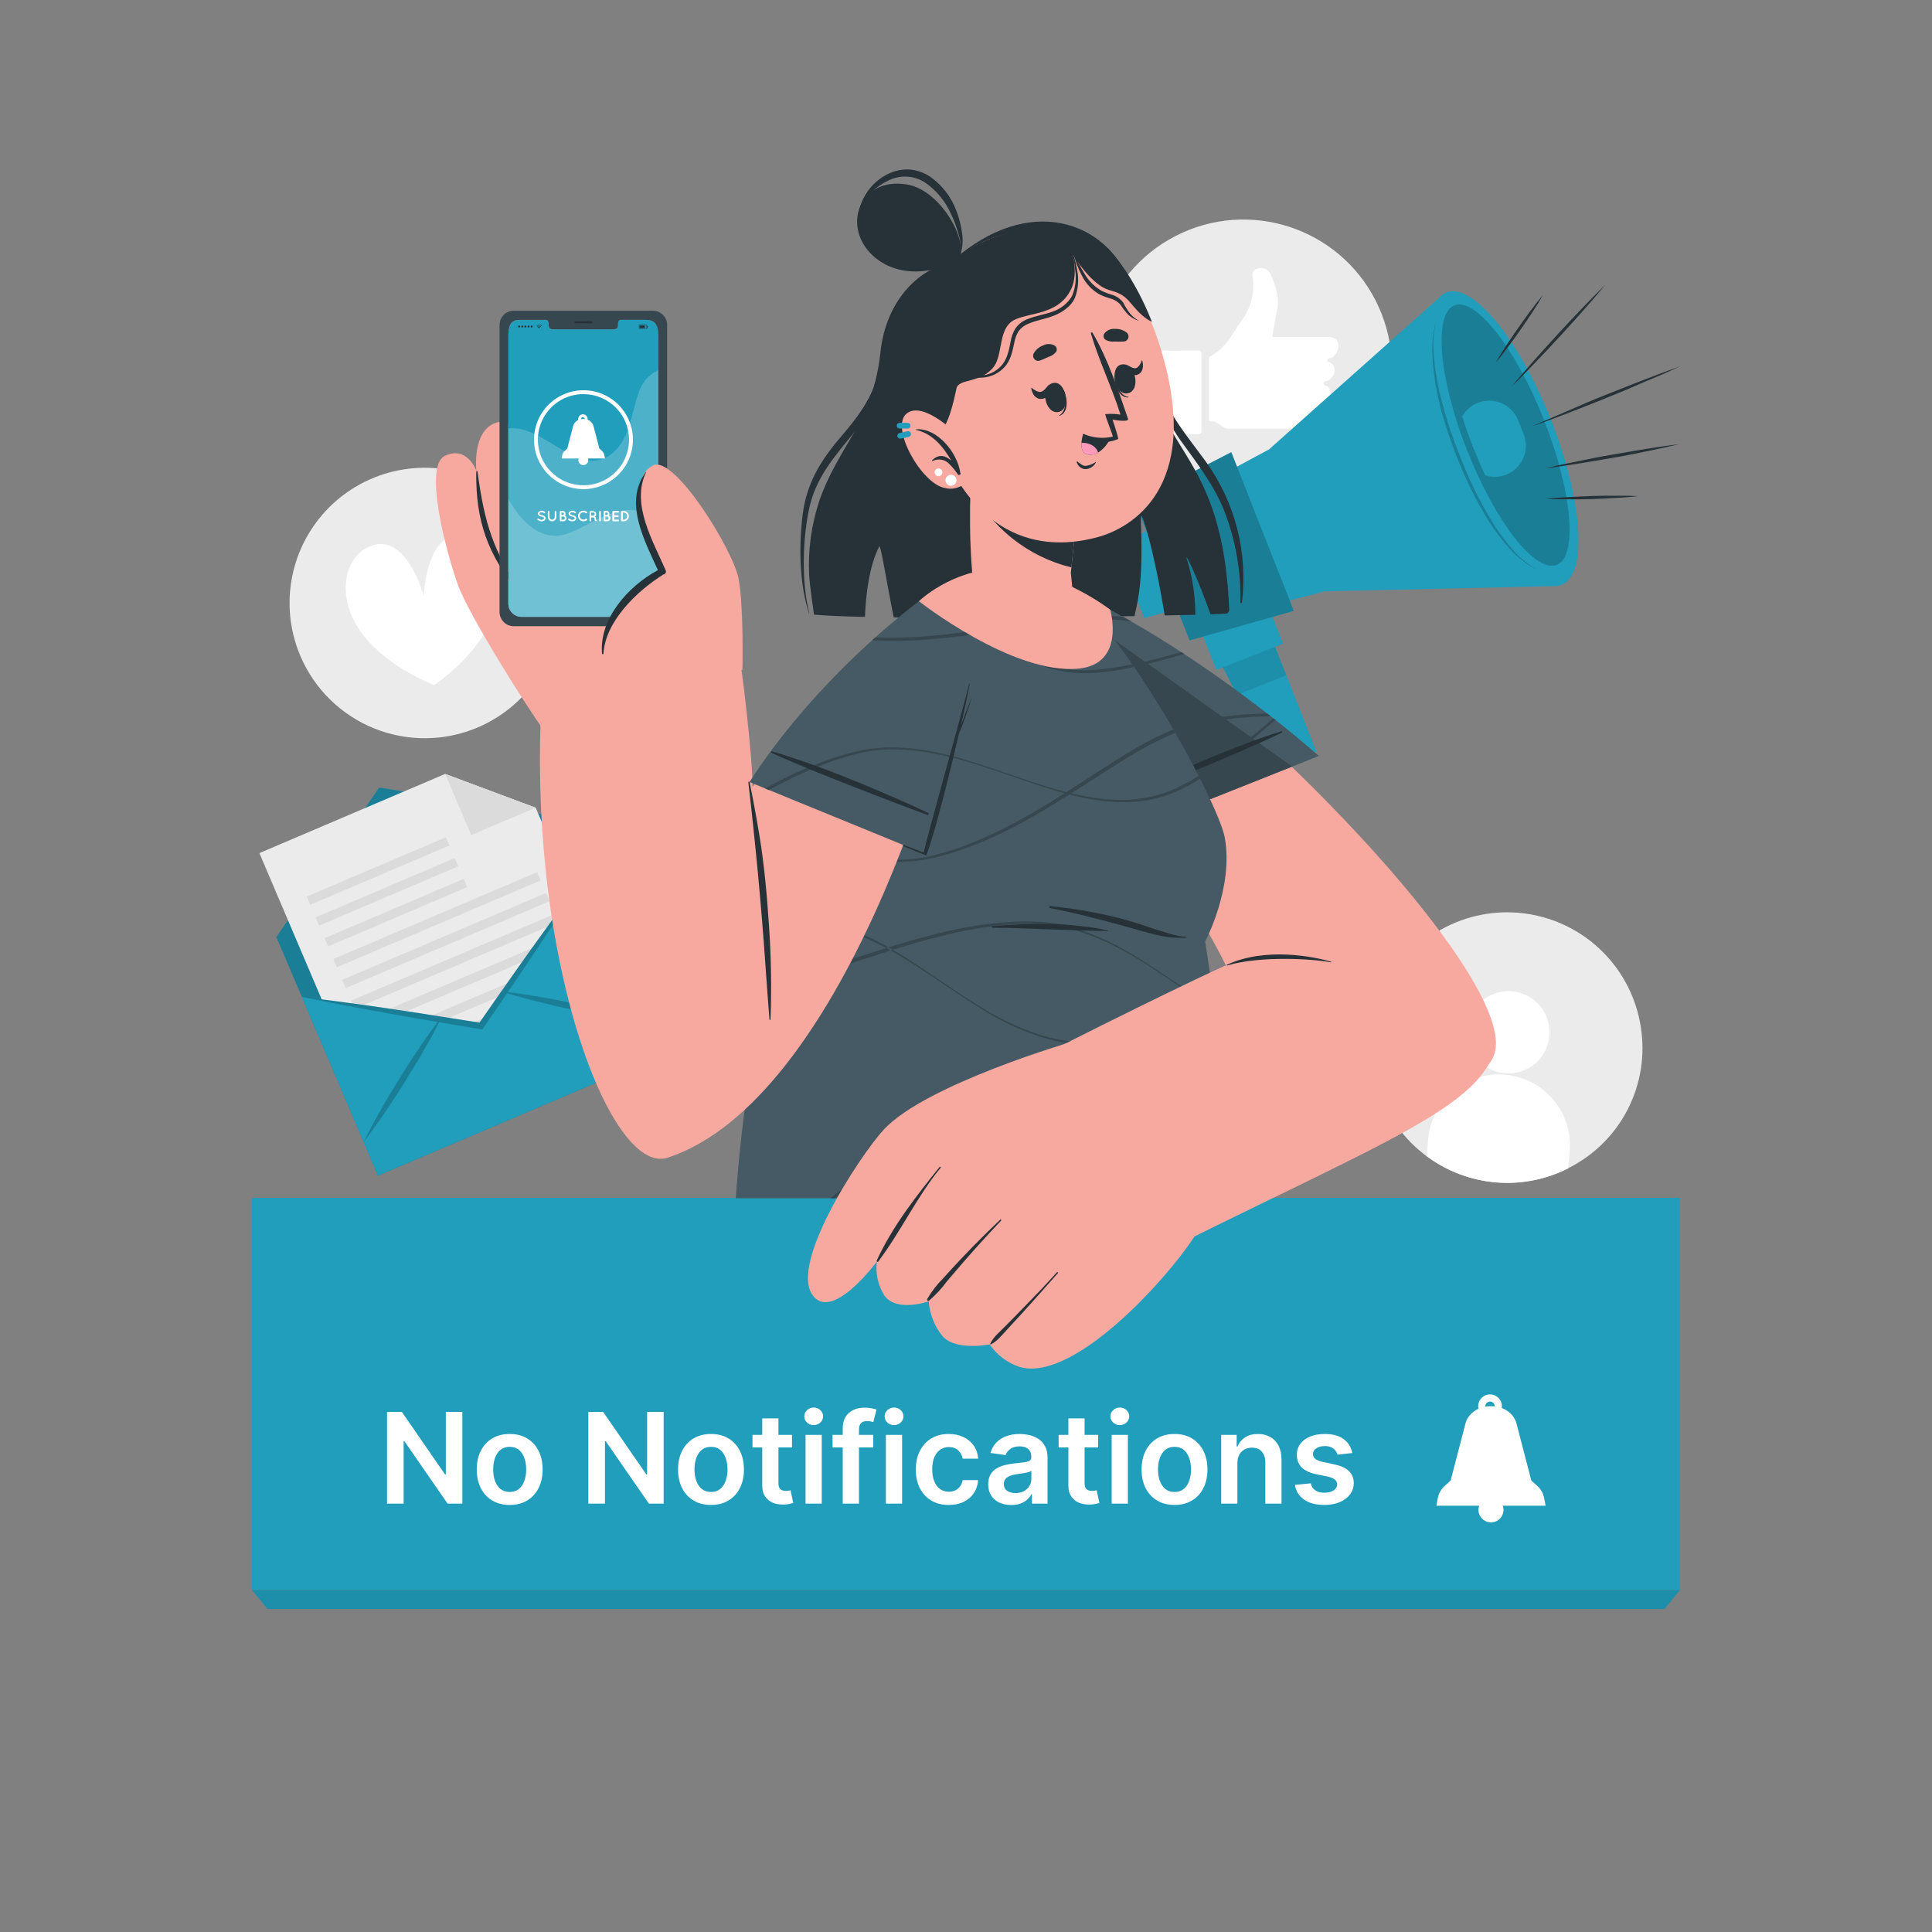 <svg width="230" height="230" viewBox="0 0 230 230" fill="none" xmlns="http://www.w3.org/2000/svg">
<rect x="0" y="0" width="230" height="230" fill="#808080" stroke="none"/>
<path d="M35.484 77.404C34.373 74.42 34.171 71.173 34.905 68.074C35.639 64.975 37.276 62.164 39.608 59.995C41.94 57.827 44.863 56.398 48.007 55.891C51.151 55.384 54.375 55.82 57.27 57.145C60.166 58.47 62.604 60.624 64.276 63.335C65.947 66.046 66.777 69.191 66.661 72.373C66.545 75.556 65.487 78.632 63.622 81.214C61.757 83.795 59.169 85.766 56.184 86.876C52.183 88.364 47.755 88.202 43.873 86.426C39.991 84.65 36.974 81.405 35.484 77.404Z" fill="#EBEBEB"/>
<path d="M58.944 72.846C57.104 77.993 51.694 81.553 51.694 81.553C51.694 81.553 45.617 79.336 42.637 74.75C40.153 70.927 40.916 66.392 43.975 65.062C48.359 63.153 50.452 70.937 50.452 70.937C50.452 70.937 50.696 62.882 55.406 63.724C58.691 64.313 60.475 68.54 58.944 72.846Z" fill="white"/>
<path d="M186.695 139.072C183.66 140.609 180.217 141.145 176.859 140.604C173.501 140.063 170.4 138.472 168.002 136.059C165.604 133.647 164.032 130.537 163.51 127.176C162.989 123.815 163.546 120.375 165.101 117.349C166.656 114.324 169.129 111.869 172.165 110.336C175.202 108.803 178.646 108.272 182.003 108.817C185.361 109.363 188.459 110.958 190.854 113.374C193.249 115.789 194.817 118.901 195.334 122.263C195.87 125.62 195.322 129.06 193.768 132.083C192.214 135.106 189.736 137.554 186.695 139.072Z" fill="#EBEBEB"/>
<path d="M184.46 123.308C184.378 124.272 184.011 125.19 183.406 125.946C182.801 126.702 181.986 127.262 181.063 127.555C180.141 127.847 179.152 127.86 178.222 127.591C177.292 127.321 176.463 126.782 175.84 126.042C175.216 125.301 174.826 124.392 174.719 123.43C174.612 122.468 174.793 121.496 175.239 120.636C175.685 119.777 176.375 119.069 177.223 118.602C178.071 118.135 179.038 117.93 180.003 118.013C181.296 118.124 182.492 118.744 183.328 119.737C184.164 120.73 184.571 122.014 184.46 123.308Z" fill="white"/>
<path d="M186.866 137.08L186.695 139.09C184.03 140.44 181.04 141.019 178.064 140.762C175.087 140.505 172.241 139.423 169.846 137.637L170.016 135.636C170.207 133.401 171.279 131.334 172.994 129.89C174.71 128.445 176.929 127.741 179.163 127.933C181.397 128.124 183.464 129.196 184.909 130.911C186.353 132.627 187.057 134.846 186.866 137.08Z" fill="white"/>
<path d="M156.097 59.516C164.775 55.06 168.198 44.412 163.742 35.734C159.286 27.056 148.638 23.633 139.96 28.089C131.281 32.545 127.859 43.193 132.315 51.871C136.771 60.55 147.419 63.972 156.097 59.516Z" fill="#EBEBEB"/>
<path fill-rule="evenodd" clip-rule="evenodd" d="M145.616 50.821C145.156 50.526 144.742 50.099 144.117 50.158C143.878 50.158 143.928 49.984 143.928 49.855C143.928 47.5 143.928 45.149 143.928 42.794C143.928 42.624 143.928 42.486 144.126 42.389C145.925 41.469 146.702 39.703 147.806 38.175C148.371 37.419 148.777 36.557 149.002 35.64C149.226 34.724 149.264 33.771 149.112 32.84C149.034 32.31 149.283 32.071 149.761 31.965C150 31.882 150.26 31.878 150.502 31.953C150.744 32.029 150.955 32.18 151.104 32.384C151.62 33.347 151.967 34.391 152.13 35.471C152.231 36.363 151.914 37.233 151.804 38.111C151.721 38.76 151.569 39.399 151.445 40.052C151.606 40.167 151.785 40.108 151.955 40.108H157.935C158.772 40.108 159.182 40.347 159.315 40.903C159.38 41.246 159.33 41.6 159.174 41.912C159.018 42.223 158.764 42.475 158.45 42.628C158.303 42.702 158.032 42.628 158.013 42.867C157.995 43.107 158.276 43.079 158.409 43.176C159.131 43.668 158.998 44.689 158.165 45.273C157.963 45.416 157.576 45.352 157.567 45.646C157.558 45.94 157.926 45.876 158.087 46.041C158.671 46.617 158.382 47.688 157.512 48.121C157.393 48.157 157.276 48.202 157.162 48.254C157.066 48.323 156.969 48.397 157.162 48.53C158.023 49.147 158.004 50.002 157.135 50.628L156.877 50.812C156.562 51.001 156.194 51.081 155.828 51.042C152.713 51.042 149.597 51.042 146.481 51.042C146.33 51.066 146.175 51.059 146.026 51.02C145.877 50.983 145.738 50.915 145.616 50.821Z" fill="white"/>
<path fill-rule="evenodd" clip-rule="evenodd" d="M136.752 46.672C136.752 45.177 136.752 43.677 136.752 42.187C136.752 41.883 136.784 41.727 137.157 41.727C138.979 41.751 140.802 41.751 142.626 41.727C142.981 41.727 143.036 41.846 143.036 42.187C143.036 45.195 143.036 48.203 143.036 51.212C143.036 51.598 142.935 51.704 142.553 51.7C140.782 51.7 139.015 51.7 137.244 51.7C136.784 51.7 136.748 51.552 136.752 51.166C136.766 49.68 136.752 48.167 136.752 46.672Z" fill="white"/>
<path d="M78.573 125.654L44.997 139.955L32.899 111.555L45.145 93.748L66.475 97.253L78.573 125.654Z" fill="#219EBC"/>
<path opacity="0.2" d="M78.573 125.654L44.997 139.955L32.899 111.555L45.145 93.748L66.475 97.253L78.573 125.654Z" fill="black"/>
<path d="M76.562 126.183L46.773 138.869L30.88 101.559L52.997 92.133L63.77 96.154L76.562 126.183Z" fill="#EBEBEB"/>
<path d="M52.997 92.133L63.77 96.154L56.097 99.42L52.997 92.133Z" fill="#DBDBDB"/>
<path d="M36.942 107.709L53.502 100.655L53.084 99.674L36.523 106.727L36.942 107.709Z" fill="#DBDBDB"/>
<path d="M37.995 110.189L54.556 103.136L54.138 102.154L37.577 109.207L37.995 110.189Z" fill="#DBDBDB"/>
<path d="M39.056 112.668L55.616 105.614L55.198 104.632L38.638 111.686L39.056 112.668Z" fill="#DBDBDB"/>
<path d="M40.102 115.146L64.369 104.81L63.951 103.828L39.684 114.164L40.102 115.146Z" fill="#DBDBDB"/>
<path d="M41.159 117.626L65.426 107.29L65.008 106.308L40.741 116.644L41.159 117.626Z" fill="#DBDBDB"/>
<path d="M42.217 120.104L66.484 109.769L66.066 108.787L41.799 119.123L42.217 120.104Z" fill="#DBDBDB"/>
<path d="M43.271 122.58L67.538 112.245L67.12 111.263L42.853 121.598L43.271 122.58Z" fill="#DBDBDB"/>
<path d="M44.33 125.059L68.597 114.723L68.178 113.741L43.911 124.077L44.33 125.059Z" fill="#DBDBDB"/>
<path d="M45.381 127.539L69.648 117.203L69.23 116.222L44.963 126.557L45.381 127.539Z" fill="#DBDBDB"/>
<path d="M46.44 130.018L70.707 119.682L70.289 118.7L46.022 129.036L46.44 130.018Z" fill="#DBDBDB"/>
<path d="M47.494 132.494L71.761 122.158L71.343 121.176L47.076 131.512L47.494 132.494Z" fill="#DBDBDB"/>
<path d="M48.552 134.968L72.819 124.632L72.401 123.65L48.134 133.986L48.552 134.968Z" fill="#DBDBDB"/>
<path d="M69.501 104.365L78.573 125.654L44.993 139.955L35.931 118.68C37.72 118.882 39.5 119.14 41.285 119.365C43.07 119.591 44.855 119.858 46.635 120.124C48.619 120.41 50.612 120.716 52.615 121.044L52.652 120.989C52.652 120.989 52.652 121.026 52.624 121.044L57.086 121.744C57.946 120.511 58.802 119.269 59.667 118.041C59.667 118.041 59.635 118.041 59.611 118.041H59.676C60.826 116.394 61.983 114.753 63.149 113.119C64.195 111.656 65.246 110.198 66.305 108.744C67.358 107.254 68.407 105.8 69.501 104.365Z" fill="#219EBC"/>
<g opacity="0.2">
<path d="M69.501 104.365C68.554 105.892 67.56 107.396 66.594 108.914C65.628 110.432 64.616 111.923 63.618 113.422C62.62 114.922 61.52 116.546 60.467 118.096L60.375 118.243L57.555 122.36L57.413 122.558L57.178 122.521C55.536 122.25 53.903 121.974 52.265 121.693L52.09 121.665C50.251 121.353 48.41 121.035 46.534 120.699C44.767 120.387 42.996 120.055 41.225 119.724C39.454 119.393 37.693 119.043 35.931 118.671C37.72 118.873 39.5 119.131 41.285 119.356C43.07 119.582 44.855 119.848 46.635 120.115C48.619 120.4 50.612 120.707 52.615 121.035L57.077 121.734C57.937 120.502 58.793 119.26 59.657 118.031C60.807 116.385 61.965 114.744 63.13 113.109C64.176 111.647 65.228 110.188 66.286 108.735C67.358 107.254 68.407 105.8 69.501 104.365Z" fill="black"/>
<path d="M52.628 120.98C52.628 120.98 52.628 121.017 52.601 121.035C52.49 121.261 52.38 121.495 52.265 121.707C51.727 122.779 51.152 123.827 50.558 124.858C49.836 126.132 49.072 127.379 48.304 128.625C47.536 129.872 46.74 131.086 45.912 132.305C45.084 133.524 44.247 134.711 43.341 135.866C43.976 134.541 44.684 133.257 45.406 131.988C46.128 130.718 46.892 129.467 47.656 128.225C48.419 126.983 49.224 125.76 50.052 124.545C50.705 123.579 51.382 122.618 52.09 121.684C52.256 121.468 52.421 121.252 52.591 121.04L52.628 120.98Z" fill="black"/>
<path d="M76.751 121.606C75.289 121.458 73.84 121.238 72.4 120.994C70.96 120.75 69.525 120.465 68.09 120.18C66.654 119.894 65.233 119.554 63.816 119.195C62.662 118.905 61.516 118.597 60.376 118.243L59.644 118.013C59.644 118.013 59.612 118.013 59.589 118.013H59.653C59.929 118.045 60.196 118.073 60.468 118.11C61.631 118.243 62.767 118.422 63.941 118.616C65.385 118.859 66.816 119.145 68.246 119.439C69.677 119.733 71.103 120.065 72.519 120.423C73.936 120.782 75.353 121.146 76.751 121.606Z" fill="black"/>
</g>
<path d="M151.643 91.439L156.69 89.452L150.93 74.828L144.541 77.344L151.643 91.439Z" fill="#219EBC"/>
<path d="M144.541 77.344L147.25 82.722L151.643 91.439L156.694 89.452L150.93 74.828L144.541 77.344Z" fill="#219EBC"/>
<path opacity="0.1" d="M144.541 77.344L147.25 82.722L153.129 80.403L150.93 74.828L144.541 77.344Z" fill="black"/>
<path d="M144.797 79.755L152.744 76.623L150.364 70.584L142.417 73.716L144.797 79.755Z" fill="#219EBC"/>
<path d="M136.224 73.591L142.646 71.774L138.795 62.003L132.861 65.053L136.224 73.591Z" fill="#219EBC"/>
<path d="M141.211 58.816L146.892 73.237L157.743 70.394L185.325 69.768L171.677 35.135L151.083 53.493L141.211 58.816Z" fill="#219EBC"/>
<path d="M185.921 69.616C189.01 68.399 188.444 59.621 184.656 50.011C180.869 40.4 175.294 33.597 172.205 34.814C169.116 36.032 169.682 44.809 173.469 54.42C177.257 64.03 182.831 70.834 185.921 69.616Z" fill="#219EBC"/>
<path opacity="0.2" d="M185.321 67.254C187.85 66.257 187.174 58.532 183.812 49.999C180.449 41.467 175.673 35.358 173.144 36.355C170.615 37.351 171.291 45.076 174.653 53.609C178.016 62.141 182.792 68.25 185.321 67.254Z" fill="black"/>
<path d="M175.402 53.328C175.862 54.464 176.322 55.559 176.814 56.594C177.483 56.808 178.199 56.827 178.879 56.649C179.559 56.471 180.174 56.104 180.653 55.59C181.133 55.077 181.456 54.437 181.586 53.747C181.715 53.056 181.646 52.343 181.386 51.69L180.742 50.057C180.488 49.406 180.054 48.84 179.491 48.425C178.928 48.01 178.26 47.762 177.562 47.71C176.865 47.659 176.167 47.806 175.55 48.134C174.932 48.462 174.42 48.958 174.072 49.565C174.449 50.789 174.896 52.049 175.402 53.328Z" fill="#219EBC"/>
<path d="M141.616 76.24L154.027 72.726L146.584 53.829L135.111 59.726L141.616 76.24Z" fill="#219EBC"/>
<path opacity="0.2" d="M141.616 76.24L154.027 72.726L146.584 53.829L135.111 59.726L141.616 76.24Z" fill="black"/>
<path opacity="0.2" d="M170.99 38.148C170.588 39.489 170.433 40.891 170.53 42.288C170.585 43.69 170.751 45.085 171.027 46.46C171.147 47.155 171.331 47.84 171.487 48.516C171.643 49.192 171.86 49.869 172.071 50.536C172.283 51.203 172.494 51.874 172.738 52.532C172.982 53.19 173.198 53.852 173.474 54.505C174.495 57.121 175.751 59.639 177.228 62.026C177.978 63.215 178.831 64.335 179.776 65.375C180.704 66.437 181.847 67.288 183.13 67.873C181.889 67.225 180.793 66.332 179.91 65.246C179.002 64.19 178.188 63.057 177.476 61.861C176.048 59.468 174.83 56.956 173.833 54.354C172.773 51.777 171.928 49.117 171.308 46.4C170.994 45.039 170.787 43.654 170.691 42.26C170.552 40.883 170.653 39.491 170.99 38.148Z" fill="black"/>
<path d="M183.686 35.117C183.162 35.742 182.665 36.391 182.177 37.039C181.69 37.688 181.216 38.355 180.747 39.022C180.277 39.689 179.827 40.365 179.367 41.05L178.709 42.086C178.502 42.435 178.286 42.78 178.088 43.139C178.355 42.826 178.598 42.504 178.856 42.187L179.597 41.212C180.093 40.563 180.563 39.901 181.027 39.233C181.492 38.566 181.947 37.89 182.407 37.2C182.867 36.51 183.286 35.83 183.686 35.117Z" fill="#263238"/>
<path d="M184 59.381C184.92 59.432 185.84 59.441 186.76 59.446C187.68 59.45 188.6 59.446 189.52 59.409C190.44 59.372 191.36 59.345 192.28 59.285L193.66 59.193C194.12 59.151 194.58 59.119 195.04 59.064C194.58 59.036 194.12 59.032 193.66 59.013H192.28C191.36 59.013 190.44 59.013 189.52 59.05C188.6 59.087 187.68 59.115 186.76 59.174C185.84 59.234 184.92 59.28 184 59.381Z" fill="#263238"/>
<path d="M199.935 52.868C198.591 53.033 197.257 53.24 195.923 53.447C194.589 53.654 193.255 53.907 191.926 54.128C190.597 54.349 189.272 54.616 187.947 54.887L185.964 55.297C185.307 55.448 184.644 55.586 183.986 55.757C184.658 55.678 185.325 55.577 185.997 55.485L187.998 55.177C189.332 54.97 190.666 54.717 191.995 54.501C193.324 54.285 194.649 54.009 195.974 53.737C197.299 53.466 198.619 53.185 199.935 52.868Z" fill="#263238"/>
<path d="M191.13 33.874C190.15 34.831 189.193 35.816 188.246 36.805C187.298 37.794 186.364 38.792 185.435 39.799C184.506 40.807 183.595 41.819 182.675 42.849L181.323 44.399C180.863 44.924 180.43 45.439 179.998 45.972C180.495 45.512 180.969 45.002 181.456 44.519L182.882 43.042C183.834 42.058 184.768 41.055 185.697 40.048C186.627 39.04 187.537 38.024 188.457 36.993C189.377 35.963 190.261 34.932 191.13 33.874Z" fill="#263238"/>
<path d="M182.418 50.752C183.913 50.227 185.39 49.666 186.866 49.1C188.343 48.535 189.806 47.937 191.278 47.352C192.75 46.768 194.203 46.152 195.657 45.512L197.837 44.592C198.559 44.27 199.282 43.953 199.999 43.617C199.254 43.875 198.513 44.155 197.768 44.427L195.551 45.273C194.074 45.839 192.612 46.437 191.14 47.017C189.668 47.596 188.214 48.217 186.76 48.857C185.307 49.496 183.853 50.089 182.418 50.752Z" fill="#263238"/>
<path d="M199.999 142.6H30.001V189.29H199.999V142.6Z" fill="#219EBC"/>
<path d="M199.999 189.29H30.001L31.841 191.553H198.159L199.999 189.29Z" fill="#219EBC"/>
<path opacity="0.1" d="M199.999 189.29H30.001L31.841 191.553H198.159L199.999 189.29Z" fill="black"/>
<path d="M178.986 179.748C178.986 180.042 178.899 180.33 178.735 180.575C178.571 180.82 178.339 181.011 178.067 181.123C177.795 181.236 177.495 181.266 177.206 181.208C176.918 181.151 176.652 181.009 176.444 180.801C176.236 180.592 176.094 180.327 176.036 180.038C175.979 179.749 176.008 179.45 176.121 179.178C176.234 178.906 176.425 178.673 176.67 178.51C176.914 178.346 177.202 178.259 177.497 178.259C177.692 178.259 177.886 178.297 178.067 178.372C178.247 178.447 178.412 178.557 178.55 178.695C178.688 178.833 178.798 178.997 178.873 179.178C178.947 179.359 178.986 179.552 178.986 179.748Z" fill="white"/>
<path d="M184 179.253H171L171.168 178.336C171.281 177.77 171.577 177.256 172.01 176.873L172.696 176.258L174.415 169.635C174.674 168.34 175.924 167.411 177.383 167.411H177.61C179.07 167.411 180.326 168.347 180.578 169.635L182.301 176.258L182.984 176.873C183.421 177.252 183.718 177.768 183.825 178.336L184 179.253Z" fill="white"/>
<path d="M177.384 168.823C177.105 168.823 176.832 168.74 176.6 168.585C176.368 168.43 176.187 168.209 176.08 167.951C175.973 167.694 175.945 167.41 176 167.136C176.054 166.862 176.189 166.611 176.386 166.413C176.583 166.216 176.835 166.082 177.109 166.027C177.382 165.973 177.666 166.001 177.924 166.107C178.182 166.214 178.402 166.395 178.558 166.627C178.713 166.859 178.795 167.132 178.795 167.411C178.795 167.597 178.759 167.78 178.688 167.951C178.617 168.123 178.513 168.278 178.382 168.409C178.251 168.54 178.095 168.644 177.924 168.715C177.753 168.786 177.569 168.823 177.384 168.823ZM177.384 166.851C177.273 166.851 177.165 166.884 177.073 166.946C176.981 167.007 176.909 167.095 176.867 167.197C176.824 167.299 176.813 167.412 176.835 167.521C176.856 167.629 176.91 167.729 176.988 167.807C177.066 167.886 177.166 167.939 177.275 167.961C177.383 167.982 177.496 167.971 177.598 167.929C177.701 167.886 177.788 167.815 177.85 167.722C177.911 167.63 177.944 167.522 177.944 167.411C177.944 167.263 177.885 167.12 177.78 167.015C177.675 166.91 177.533 166.851 177.384 166.851Z" fill="white"/>
<path d="M55.041 168.091V179H53.283L48.143 171.569H48.052V179H46.076V168.091H47.844L52.979 175.527H53.075V168.091H55.041ZM60.678 179.16C59.879 179.16 59.186 178.984 58.6 178.632C58.014 178.281 57.56 177.789 57.237 177.157C56.917 176.525 56.757 175.786 56.757 174.941C56.757 174.096 56.917 173.355 57.237 172.72C57.56 172.084 58.014 171.591 58.6 171.239C59.186 170.887 59.879 170.712 60.678 170.712C61.477 170.712 62.169 170.887 62.755 171.239C63.341 171.591 63.794 172.084 64.114 172.72C64.437 173.355 64.598 174.096 64.598 174.941C64.598 175.786 64.437 176.525 64.114 177.157C63.794 177.789 63.341 178.281 62.755 178.632C62.169 178.984 61.477 179.16 60.678 179.16ZM60.688 177.615C61.122 177.615 61.484 177.496 61.775 177.258C62.066 177.017 62.283 176.694 62.425 176.289C62.571 175.884 62.643 175.433 62.643 174.936C62.643 174.435 62.571 173.982 62.425 173.577C62.283 173.169 62.066 172.844 61.775 172.603C61.484 172.361 61.122 172.24 60.688 172.24C60.245 172.24 59.875 172.361 59.581 172.603C59.289 172.844 59.071 173.169 58.925 173.577C58.783 173.982 58.712 174.435 58.712 174.936C58.712 175.433 58.783 175.884 58.925 176.289C59.071 176.694 59.289 177.017 59.581 177.258C59.875 177.496 60.245 177.615 60.688 177.615ZM79.006 168.091V179H77.248L72.108 171.569H72.017V179H70.041V168.091H71.809L76.944 175.527H77.04V168.091H79.006ZM84.643 179.16C83.844 179.16 83.151 178.984 82.565 178.632C81.979 178.281 81.525 177.789 81.202 177.157C80.882 176.525 80.722 175.786 80.722 174.941C80.722 174.096 80.882 173.355 81.202 172.72C81.525 172.084 81.979 171.591 82.565 171.239C83.151 170.887 83.844 170.712 84.643 170.712C85.442 170.712 86.134 170.887 86.72 171.239C87.306 171.591 87.759 172.084 88.078 172.72C88.401 173.355 88.563 174.096 88.563 174.941C88.563 175.786 88.401 176.525 88.078 177.157C87.759 177.789 87.306 178.281 86.72 178.632C86.134 178.984 85.442 179.16 84.643 179.16ZM84.653 177.615C85.087 177.615 85.449 177.496 85.74 177.258C86.031 177.017 86.248 176.694 86.39 176.289C86.535 175.884 86.608 175.433 86.608 174.936C86.608 174.435 86.535 173.982 86.39 173.577C86.248 173.169 86.031 172.844 85.74 172.603C85.449 172.361 85.087 172.24 84.653 172.24C84.209 172.24 83.84 172.361 83.545 172.603C83.254 172.844 83.036 173.169 82.89 173.577C82.748 173.982 82.677 174.435 82.677 174.936C82.677 175.433 82.748 175.884 82.89 176.289C83.036 176.694 83.254 177.017 83.545 177.258C83.84 177.496 84.209 177.615 84.653 177.615ZM94.285 170.818V172.31H89.582V170.818H94.285ZM90.743 168.858H92.671V176.539C92.671 176.798 92.71 176.997 92.788 177.136C92.87 177.271 92.977 177.363 93.108 177.413C93.24 177.462 93.385 177.487 93.545 177.487C93.666 177.487 93.776 177.478 93.875 177.461C93.978 177.443 94.056 177.427 94.11 177.413L94.434 178.92C94.332 178.956 94.184 178.995 93.992 179.037C93.804 179.08 93.573 179.105 93.3 179.112C92.817 179.126 92.382 179.053 91.995 178.893C91.608 178.73 91.301 178.478 91.073 178.137C90.85 177.796 90.74 177.37 90.743 176.859V168.858ZM95.898 179V170.818H97.826V179H95.898ZM96.868 169.657C96.562 169.657 96.299 169.556 96.079 169.353C95.859 169.147 95.749 168.901 95.749 168.613C95.749 168.322 95.859 168.075 96.079 167.873C96.299 167.667 96.562 167.564 96.868 167.564C97.176 167.564 97.439 167.667 97.656 167.873C97.876 168.075 97.986 168.322 97.986 168.613C97.986 168.901 97.876 169.147 97.656 169.353C97.439 169.556 97.176 169.657 96.868 169.657ZM103.953 170.818V172.31H99.117V170.818H103.953ZM100.326 179V170.046C100.326 169.495 100.439 169.037 100.667 168.672C100.898 168.306 101.206 168.032 101.594 167.851C101.981 167.67 102.41 167.58 102.883 167.58C103.216 167.58 103.513 167.606 103.772 167.659C104.031 167.713 104.223 167.761 104.347 167.803L103.964 169.295C103.882 169.27 103.779 169.245 103.655 169.22C103.531 169.192 103.392 169.178 103.24 169.178C102.881 169.178 102.627 169.265 102.478 169.439C102.332 169.609 102.259 169.854 102.259 170.174V179H100.326ZM105.463 179V170.818H107.392V179H105.463ZM106.433 169.657C106.127 169.657 105.865 169.556 105.645 169.353C105.424 169.147 105.314 168.901 105.314 168.613C105.314 168.322 105.424 168.075 105.645 167.873C105.865 167.667 106.127 167.564 106.433 167.564C106.742 167.564 107.005 167.667 107.221 167.873C107.441 168.075 107.551 168.322 107.551 168.613C107.551 168.901 107.441 169.147 107.221 169.353C107.005 169.556 106.742 169.657 106.433 169.657ZM112.943 179.16C112.127 179.16 111.425 178.98 110.839 178.622C110.257 178.263 109.808 177.768 109.492 177.136C109.179 176.5 109.023 175.768 109.023 174.941C109.023 174.11 109.183 173.377 109.502 172.741C109.822 172.102 110.273 171.605 110.855 171.25C111.441 170.891 112.134 170.712 112.933 170.712C113.597 170.712 114.185 170.834 114.696 171.079C115.211 171.321 115.621 171.663 115.926 172.107C116.232 172.548 116.406 173.062 116.448 173.652H114.605C114.531 173.258 114.353 172.929 114.073 172.667C113.796 172.4 113.425 172.267 112.959 172.267C112.565 172.267 112.219 172.374 111.921 172.587C111.622 172.796 111.39 173.098 111.223 173.492C111.06 173.886 110.978 174.359 110.978 174.909C110.978 175.467 111.06 175.946 111.223 176.347C111.386 176.745 111.615 177.052 111.91 177.269C112.208 177.482 112.558 177.588 112.959 177.588C113.244 177.588 113.497 177.535 113.721 177.429C113.948 177.319 114.138 177.161 114.291 176.955C114.444 176.749 114.549 176.498 114.605 176.203H116.448C116.402 176.782 116.232 177.295 115.937 177.743C115.642 178.187 115.241 178.535 114.733 178.787C114.225 179.036 113.629 179.16 112.943 179.16ZM120.386 179.165C119.868 179.165 119.401 179.073 118.985 178.888C118.573 178.7 118.247 178.423 118.005 178.057C117.767 177.691 117.648 177.24 117.648 176.704C117.648 176.243 117.733 175.861 117.904 175.559C118.074 175.257 118.307 175.016 118.602 174.835C118.896 174.653 119.229 174.517 119.598 174.424C119.971 174.328 120.356 174.259 120.754 174.217C121.233 174.167 121.622 174.123 121.92 174.083C122.219 174.041 122.435 173.977 122.57 173.892C122.709 173.803 122.778 173.666 122.778 173.482V173.45C122.778 173.048 122.659 172.738 122.421 172.517C122.183 172.297 121.84 172.187 121.393 172.187C120.921 172.187 120.546 172.29 120.269 172.496C119.996 172.702 119.811 172.945 119.715 173.226L117.915 172.97C118.057 172.473 118.291 172.058 118.618 171.724C118.944 171.386 119.344 171.134 119.816 170.967C120.289 170.797 120.811 170.712 121.382 170.712C121.776 170.712 122.169 170.758 122.559 170.85C122.95 170.942 123.307 171.095 123.63 171.308C123.953 171.518 124.213 171.804 124.408 172.166C124.607 172.528 124.706 172.981 124.706 173.524V179H122.852V177.876H122.789C122.671 178.103 122.506 178.316 122.293 178.515C122.084 178.711 121.819 178.869 121.499 178.989C121.183 179.107 120.812 179.165 120.386 179.165ZM120.887 177.748C121.274 177.748 121.61 177.672 121.894 177.519C122.178 177.363 122.396 177.157 122.549 176.901C122.705 176.646 122.783 176.367 122.783 176.065V175.101C122.723 175.151 122.62 175.197 122.474 175.239C122.332 175.282 122.172 175.319 121.995 175.351C121.817 175.383 121.642 175.412 121.468 175.436C121.294 175.461 121.143 175.483 121.015 175.5C120.727 175.539 120.47 175.603 120.242 175.692C120.015 175.781 119.836 175.905 119.704 176.065C119.573 176.221 119.507 176.424 119.507 176.672C119.507 177.027 119.637 177.295 119.896 177.477C120.155 177.658 120.486 177.748 120.887 177.748ZM130.731 170.818V172.31H126.027V170.818H130.731ZM127.188 168.858H129.117V176.539C129.117 176.798 129.156 176.997 129.234 177.136C129.316 177.271 129.422 177.363 129.553 177.413C129.685 177.462 129.83 177.487 129.99 177.487C130.111 177.487 130.221 177.478 130.32 177.461C130.423 177.443 130.502 177.427 130.555 177.413L130.88 178.92C130.777 178.956 130.629 178.995 130.438 179.037C130.249 179.08 130.019 179.105 129.745 179.112C129.262 179.126 128.827 179.053 128.44 178.893C128.053 178.73 127.746 178.478 127.519 178.137C127.295 177.796 127.185 177.37 127.188 176.859V168.858ZM132.343 179V170.818H134.272V179H132.343ZM133.313 169.657C133.007 169.657 132.745 169.556 132.524 169.353C132.304 169.147 132.194 168.901 132.194 168.613C132.194 168.322 132.304 168.075 132.524 167.873C132.745 167.667 133.007 167.564 133.313 167.564C133.622 167.564 133.884 167.667 134.101 167.873C134.321 168.075 134.431 168.322 134.431 168.613C134.431 168.901 134.321 169.147 134.101 169.353C133.884 169.556 133.622 169.657 133.313 169.657ZM139.823 179.16C139.024 179.16 138.332 178.984 137.746 178.632C137.16 178.281 136.705 177.789 136.382 177.157C136.063 176.525 135.903 175.786 135.903 174.941C135.903 174.096 136.063 173.355 136.382 172.72C136.705 172.084 137.16 171.591 137.746 171.239C138.332 170.887 139.024 170.712 139.823 170.712C140.622 170.712 141.315 170.887 141.901 171.239C142.487 171.591 142.939 172.084 143.259 172.72C143.582 173.355 143.744 174.096 143.744 174.941C143.744 175.786 143.582 176.525 143.259 177.157C142.939 177.789 142.487 178.281 141.901 178.632C141.315 178.984 140.622 179.16 139.823 179.16ZM139.834 177.615C140.267 177.615 140.629 177.496 140.921 177.258C141.212 177.017 141.428 176.694 141.57 176.289C141.716 175.884 141.789 175.433 141.789 174.936C141.789 174.435 141.716 173.982 141.57 173.577C141.428 173.169 141.212 172.844 140.921 172.603C140.629 172.361 140.267 172.24 139.834 172.24C139.39 172.24 139.021 172.361 138.726 172.603C138.435 172.844 138.216 173.169 138.071 173.577C137.929 173.982 137.858 174.435 137.858 174.936C137.858 175.433 137.929 175.884 138.071 176.289C138.216 176.694 138.435 177.017 138.726 177.258C139.021 177.496 139.39 177.615 139.834 177.615ZM147.309 174.206V179H145.38V170.818H147.223V172.208H147.319C147.508 171.75 147.808 171.386 148.22 171.116C148.635 170.847 149.148 170.712 149.759 170.712C150.324 170.712 150.815 170.832 151.234 171.074C151.657 171.315 151.984 171.665 152.215 172.123C152.449 172.581 152.564 173.137 152.561 173.79V179H150.633V174.089C150.633 173.542 150.491 173.114 150.206 172.805C149.926 172.496 149.537 172.342 149.04 172.342C148.703 172.342 148.402 172.416 148.14 172.565C147.88 172.711 147.676 172.922 147.527 173.199C147.381 173.476 147.309 173.812 147.309 174.206ZM160.988 172.981L159.23 173.173C159.18 172.995 159.093 172.828 158.969 172.672C158.848 172.516 158.685 172.39 158.479 172.294C158.273 172.198 158.021 172.15 157.722 172.15C157.321 172.15 156.984 172.237 156.71 172.411C156.44 172.585 156.307 172.81 156.311 173.087C156.307 173.325 156.394 173.519 156.572 173.668C156.753 173.817 157.051 173.94 157.467 174.036L158.862 174.334C159.636 174.501 160.212 174.765 160.588 175.127C160.968 175.49 161.16 175.964 161.163 176.55C161.16 177.065 161.009 177.519 160.711 177.913C160.416 178.304 160.006 178.609 159.48 178.83C158.955 179.05 158.351 179.16 157.669 179.16C156.668 179.16 155.862 178.95 155.251 178.531C154.64 178.109 154.276 177.521 154.159 176.768L156.039 176.587C156.124 176.956 156.305 177.235 156.582 177.423C156.859 177.612 157.22 177.706 157.664 177.706C158.122 177.706 158.489 177.612 158.766 177.423C159.047 177.235 159.187 177.002 159.187 176.725C159.187 176.491 159.097 176.298 158.916 176.145C158.738 175.992 158.461 175.875 158.085 175.793L156.689 175.5C155.904 175.337 155.324 175.062 154.947 174.675C154.571 174.284 154.384 173.79 154.388 173.194C154.384 172.69 154.521 172.253 154.798 171.884C155.079 171.511 155.467 171.223 155.965 171.021C156.465 170.815 157.042 170.712 157.696 170.712C158.655 170.712 159.409 170.916 159.96 171.324C160.514 171.733 160.856 172.285 160.988 172.981Z" fill="white"/>
<path d="M146.331 72.597C146.332 72.706 146.296 72.812 146.226 72.896C146.157 72.981 146.061 73.038 145.954 73.057C145.434 73.085 144.808 73.103 144.114 73.126C142.582 68.784 140.894 65.306 141.326 66.663C141.974 68.777 142.303 70.975 142.301 73.186L138.653 73.269C137.434 65.656 135.751 59.993 135.815 61.727C136.082 68.729 135.608 70.964 135.056 73.347C126.261 73.513 114.729 73.605 106.394 73.494C105.547 69.281 104.83 64.731 104.678 65.044C103.473 67.376 103.072 70.799 102.971 73.439C100.317 73.384 98.196 73.292 96.908 73.172C96.908 73.172 96.384 69.635 96.329 68.476C96.18 65.497 96.584 62.517 97.52 59.685C98.486 56.778 100.082 54.229 101.6 51.612C101.612 51.591 101.626 51.571 101.642 51.552C102.642 49.852 103.437 48.039 104.011 46.152C104.014 46.138 104.014 46.124 104.011 46.11C104.403 44.746 104.672 43.35 104.816 41.938C105.345 36.777 108.381 32.389 113.275 31.156C122.691 22.765 131.781 26.652 134.371 33.355C134.619 34.008 134.858 34.735 135.088 35.567V35.595C135.949 38.608 136.68 42.495 137.388 45.522C137.388 45.522 137.388 45.522 137.388 45.554C137.647 46.737 137.979 47.903 138.382 49.045C140.553 54.51 145.765 57.716 146.331 72.597Z" fill="#263238"/>
<path d="M111.117 32.504C107.897 34.077 105.864 36.455 105.266 40.213C104.916 42.403 104.709 44.546 103.807 46.598C102.906 48.65 101.448 50.434 99.98 52.15C97.653 54.878 96.001 57.615 95.55 61.304C95.1 64.993 95.15 69.497 96.319 73.039H96.351C95.431 69.455 95.532 64.529 96.268 60.821C97.078 56.746 99.465 54.234 101.921 51.189C103.887 48.816 105.172 45.954 105.638 42.909C105.928 41.069 105.956 39.114 106.751 37.389C107.708 35.319 109.511 34.031 111.351 32.895C111.377 32.879 111.399 32.859 111.417 32.835C111.435 32.811 111.448 32.783 111.455 32.754C111.463 32.725 111.464 32.695 111.46 32.666C111.455 32.636 111.445 32.607 111.43 32.582C111.414 32.556 111.394 32.534 111.37 32.516C111.346 32.498 111.318 32.485 111.289 32.478C111.26 32.471 111.23 32.469 111.201 32.474C111.171 32.478 111.142 32.488 111.117 32.504Z" fill="#263238"/>
<path d="M143.57 54.979C141.403 51.989 139.126 49.427 137.912 45.779C136.803 42.435 136.214 38.916 135.083 35.572C135.083 35.561 135.078 35.55 135.071 35.542C135.063 35.535 135.052 35.53 135.041 35.53C135.03 35.53 135.02 35.535 135.012 35.542C135.004 35.55 135 35.561 135 35.572C136.72 41.501 136.923 47.44 140.58 52.481C142.567 55.241 144.559 57.767 145.828 61.024C147.116 64.434 147.74 68.06 147.668 71.705C147.668 71.729 147.678 71.753 147.695 71.77C147.713 71.787 147.736 71.797 147.76 71.797C147.785 71.797 147.808 71.787 147.825 71.77C147.843 71.753 147.852 71.729 147.852 71.705C148.572 65.79 147.044 59.82 143.57 54.979Z" fill="#263238"/>
<path d="M114.384 30.194C114.237 31.436 108.151 34.049 104.112 30.608C100.073 27.168 102.24 20.981 107.985 21.965C111.619 22.586 114.701 27.572 114.384 30.194Z" fill="#263238"/>
<path d="M102.326 24.863C103.058 23.378 104.273 22.186 105.772 21.482C106.464 21.138 107.235 20.982 108.007 21.03C108.779 21.079 109.525 21.33 110.169 21.758C111.495 22.686 112.544 23.959 113.201 25.438C113.558 26.177 113.849 26.947 114.07 27.738C114.326 28.533 114.432 29.369 114.383 30.204C114.613 29.371 114.659 28.498 114.516 27.646C114.399 26.786 114.181 25.943 113.868 25.134C113.258 23.456 112.141 22.009 110.671 20.994C109.89 20.488 108.987 20.203 108.058 20.171C107.14 20.163 106.237 20.398 105.44 20.852C104.677 21.274 104.007 21.848 103.471 22.538C102.936 23.227 102.546 24.018 102.326 24.863Z" fill="#263238"/>
<path d="M131.647 72.731C152.425 87.207 180.605 117.134 177.909 125.456C174.906 134.72 145.751 117.447 146.275 116.067C146.735 114.894 133.602 94.033 124.048 78.77C114.494 63.508 126.5 69.152 131.647 72.731Z" fill="#F7A9A0"/>
<path d="M157.006 89.994L133.312 99.42C133.312 99.42 123.652 83.237 120.432 73.807C118.647 68.522 121.789 67.652 126.384 69.722C142.484 76.958 157.006 89.994 157.006 89.994Z" fill="#455A64"/>
<path d="M134.693 73.986C132.139 73.618 129.548 73.595 126.988 73.917C124.918 74.138 122.848 74.465 120.801 74.791C120.746 74.649 120.695 74.506 120.645 74.364C122.733 74.037 124.831 73.715 126.947 73.49C129.194 73.218 131.466 73.2 133.718 73.434L134.693 73.986ZM140.632 77.634C138.953 78.094 137.269 78.554 135.572 78.927C132.936 79.483 130.24 79.98 127.568 79.732C126.231 79.589 124.918 79.28 123.658 78.812C123.152 78.623 122.65 78.407 122.163 78.172L122.328 78.55C122.728 78.743 123.138 78.922 123.556 79.083C124.834 79.582 126.169 79.916 127.531 80.077C128.896 80.195 130.27 80.166 131.629 79.989C132.982 79.826 134.324 79.588 135.65 79.276C137.444 78.862 139.219 78.356 140.981 77.855L140.632 77.634ZM151.612 85.523C149.602 87.23 147.578 88.918 145.457 90.477C143.336 92.037 141.009 93.596 138.465 94.456C137.185 94.864 135.859 95.113 134.518 95.197C133.27 95.264 132.017 95.213 130.778 95.045L130.935 95.312C132.128 95.478 133.333 95.537 134.537 95.487C135.906 95.427 137.262 95.191 138.571 94.783C139.868 94.343 141.113 93.761 142.283 93.049C143.456 92.347 144.588 91.579 145.673 90.749C147.803 89.148 149.836 87.423 151.846 85.689L151.612 85.523ZM150.88 84.953C149.565 84.953 148.245 85.045 146.929 85.164C145.573 85.302 144.226 85.528 142.899 85.841C140.247 86.513 137.71 87.575 135.369 88.992C133.35 90.155 131.395 91.416 129.449 92.672C129.527 92.805 129.596 92.929 129.665 93.058C131.625 91.793 133.571 90.514 135.585 89.378C137.891 87.982 140.385 86.924 142.991 86.236C144.299 85.914 145.627 85.675 146.966 85.523C148.309 85.385 149.657 85.289 151.009 85.266H151.258L150.88 84.953Z" fill="#37474F"/>
<path d="M153.834 91.259L133.309 99.415C133.309 99.415 123.649 83.237 120.452 73.811C119.311 70.426 120.189 68.853 122.172 68.701L153.834 91.259Z" fill="#37474F"/>
<path d="M132.655 95.358C136.183 93.605 145.88 89.13 152.563 87.046C152.605 87.046 152.669 87.184 152.632 87.202C147.333 89.774 136.417 94.139 132.751 95.574C132.682 95.602 132.59 95.39 132.655 95.358Z" fill="#263238"/>
<path d="M148.065 142.646H87.603C87.603 142.646 90.054 95.56 110.543 72.22C116.063 65.927 124.761 67.459 129.191 72.05C136.51 79.64 145.149 96.117 145.806 99.714C146.892 105.657 143.474 112.079 143.474 112.079L148.065 142.646Z" fill="#455A64"/>
<path d="M144.9 121.693C143.331 122.153 141.749 122.613 140.152 122.981C137.511 123.64 134.818 124.071 132.102 124.269C130.742 124.354 129.378 124.354 128.018 124.269C126.656 124.152 125.311 123.886 124.006 123.478C121.413 122.638 118.939 121.466 116.646 119.991C114.346 118.57 112.125 116.987 109.852 115.511C108.601 114.687 107.331 113.887 106.025 113.155L105.505 112.87C104.617 112.387 103.711 111.95 102.782 111.545C101.545 111.013 100.258 110.603 98.941 110.322C97.625 110.054 96.281 109.951 94.939 110.014C94.199 110.065 93.463 110.165 92.736 110.313C92.768 110.184 92.8 110.055 92.837 109.926C93.523 109.794 94.218 109.708 94.916 109.669C96.288 109.616 97.661 109.739 99.001 110.037C100.332 110.34 101.631 110.771 102.879 111.325C103.869 111.761 104.836 112.247 105.777 112.783C105.951 112.875 106.117 112.971 106.287 113.073C107.534 113.795 108.748 114.577 109.94 115.373C112.189 116.891 114.411 118.45 116.729 119.844C119.024 121.303 121.498 122.458 124.089 123.28C125.38 123.669 126.71 123.916 128.054 124.016C129.402 124.081 130.753 124.061 132.098 123.956C134.79 123.721 137.459 123.271 140.079 122.608C141.684 122.222 143.299 121.767 144.854 121.279L144.9 121.693ZM144.647 120.005C143.851 119.545 143.069 119.025 142.296 118.514C140.024 117.038 137.816 115.455 135.502 114.034C133.208 112.562 130.734 111.39 128.142 110.547C126.839 110.139 125.495 109.874 124.135 109.756C122.775 109.671 121.411 109.671 120.05 109.756C117.334 109.954 114.639 110.385 111.996 111.044C109.903 111.545 107.833 112.148 105.781 112.783L105.51 112.87L104.167 113.289C101.577 114.108 99.015 114.982 96.402 115.672C94.716 116.137 92.997 116.469 91.259 116.665C91.227 116.812 91.199 116.955 91.167 117.098C92.973 116.908 94.761 116.571 96.512 116.09C99.732 115.23 102.869 114.154 106.03 113.155L106.292 113.073C108.21 112.47 110.137 111.9 112.092 111.43C114.712 110.764 117.381 110.312 120.073 110.078C121.417 109.975 122.766 109.955 124.112 110.018C125.457 110.118 126.786 110.365 128.077 110.754C130.658 111.569 133.123 112.715 135.41 114.163C137.733 115.543 139.955 117.116 142.204 118.634C143.018 119.181 143.842 119.72 144.679 120.235L144.647 120.005ZM130.313 73.278C129.186 73.278 128.059 73.374 126.946 73.49C123.634 73.844 120.363 74.409 117.088 74.925L116.812 74.966C114.825 75.27 112.833 75.537 110.832 75.702C109.76 75.79 108.684 75.859 107.612 75.891L107.331 76.277C108.514 76.277 109.691 76.19 110.869 76.098C113.017 75.923 115.151 75.638 117.277 75.334L117.562 75.293L118.942 75.081C121.624 74.672 124.292 74.203 126.978 73.917C128.2 73.78 129.428 73.706 130.658 73.697C130.557 73.554 130.437 73.416 130.313 73.278ZM134.78 79.088C132.392 79.575 129.963 79.957 127.553 79.732C126.216 79.589 124.903 79.28 123.643 78.812C122.383 78.332 121.173 77.728 120.032 77.008C119.176 76.475 118.348 75.895 117.548 75.288L117.088 74.92C115.91 74 114.788 73.007 113.67 72.004C113.169 71.544 112.677 71.084 112.18 70.647L112.074 70.734L113.56 72.114C114.618 73.089 115.69 74.051 116.812 74.952C116.964 75.081 117.116 75.201 117.272 75.32C118.122 75.993 119.004 76.622 119.917 77.206C121.065 77.945 122.282 78.57 123.551 79.074C124.828 79.573 126.164 79.906 127.525 80.067C128.891 80.186 130.265 80.156 131.624 79.98C132.771 79.842 133.903 79.65 135.019 79.405L134.78 79.088ZM142.687 92.363C141.364 93.225 139.943 93.928 138.455 94.456C137.175 94.864 135.849 95.113 134.508 95.197C133.162 95.267 131.812 95.204 130.479 95.008C129.476 94.87 128.487 94.672 127.507 94.438L126.96 94.3C125.506 93.927 124.075 93.481 122.654 93.012C120.073 92.179 117.534 91.222 114.931 90.45C112.335 89.62 109.643 89.13 106.922 88.992C105.558 88.935 104.191 89.026 102.846 89.263C101.737 89.483 100.643 89.773 99.571 90.132L99.406 90.519C100.546 90.115 101.713 89.788 102.897 89.539C104.221 89.284 105.57 89.177 106.917 89.222C109.621 89.336 112.299 89.8 114.885 90.602C117.488 91.347 120.037 92.271 122.603 93.154C123.96 93.615 125.336 94.075 126.743 94.438L127.309 94.585C128.359 94.856 129.421 95.074 130.492 95.238C131.841 95.451 133.208 95.532 134.573 95.478C135.942 95.418 137.298 95.182 138.607 94.774C139.904 94.333 141.149 93.752 142.319 93.04L142.899 92.685L142.687 92.363ZM139.683 86.843C138.196 87.455 136.753 88.168 135.364 88.978C132.48 90.657 129.72 92.515 126.96 94.3L126.725 94.447C125.032 95.523 123.321 96.577 121.555 97.538C119.196 98.859 116.735 99.987 114.195 100.91C112.923 101.359 111.625 101.729 110.308 102.019C108.983 102.269 107.635 102.376 106.287 102.336C103.585 102.219 100.909 101.756 98.325 100.956C97.454 100.708 96.592 100.442 95.739 100.16C95.739 100.202 95.707 100.248 95.693 100.294C96.549 100.579 97.409 100.855 98.274 101.113C100.862 101.941 103.546 102.434 106.26 102.58C107.624 102.638 108.991 102.545 110.335 102.304C111.671 102.029 112.987 101.669 114.277 101.228C116.85 100.334 119.34 99.219 121.72 97.897C123.615 96.871 125.451 95.754 127.268 94.608C127.351 94.558 127.433 94.507 127.512 94.452C127.912 94.203 128.307 93.95 128.703 93.697C131.003 92.239 133.239 90.726 135.603 89.382C136.991 88.567 138.434 87.851 139.922 87.239C139.84 87.106 139.766 86.981 139.692 86.857L139.683 86.843ZM146.192 130.235C144.237 129.716 142.233 129.407 140.212 129.315C138.848 129.258 137.481 129.349 136.137 129.587C134.801 129.863 133.485 130.223 132.194 130.663C129.623 131.558 127.133 132.672 124.752 133.993C122.856 135.019 121.016 136.137 119.199 137.282C119.121 137.338 119.038 137.388 118.956 137.439L117.76 138.23C115.46 139.688 113.219 141.197 110.86 142.545L110.68 142.646H111.54C114.259 141.054 116.863 139.302 119.508 137.618L119.742 137.466C121.435 136.39 123.146 135.337 124.913 134.375C127.27 133.053 129.732 131.925 132.273 131.003C133.541 130.55 134.838 130.18 136.155 129.895C137.479 129.64 138.828 129.533 140.175 129.577C142.211 129.648 144.233 129.94 146.206 130.447L146.192 130.235ZM147.83 141.119C147.71 141.169 147.591 141.211 147.471 141.252C146.2 141.703 144.902 142.073 143.584 142.361C142.899 142.495 142.206 142.586 141.509 142.632C140.861 142.678 140.217 142.692 139.568 142.678C139.255 142.678 138.943 142.655 138.648 142.632C136.264 142.44 133.907 141.989 131.619 141.289C129.016 140.544 126.467 139.615 123.901 138.731C122.521 138.271 121.168 137.811 119.761 137.453L119.19 137.301C118.142 137.03 117.081 136.812 116.012 136.648C114.662 136.439 113.296 136.359 111.931 136.408C110.561 136.472 109.204 136.709 107.893 137.112C106.596 137.555 105.351 138.138 104.18 138.851C103.01 139.554 101.88 140.322 100.795 141.151C100.142 141.639 99.498 142.138 98.863 142.651H99.41C99.935 142.24 100.467 141.836 101.006 141.441C103.191 139.863 105.455 138.322 108.003 137.462C109.281 137.052 110.605 136.803 111.945 136.721C113.291 136.649 114.641 136.711 115.975 136.905C116.973 137.048 117.962 137.241 118.946 137.476L119.526 137.623C120.975 137.986 122.41 138.432 123.832 138.902C126.408 139.739 128.951 140.696 131.555 141.468C133.228 141.98 134.934 142.375 136.661 142.651C137.621 142.8 138.588 142.892 139.559 142.927C140.924 142.984 142.29 142.892 143.635 142.651C144.97 142.376 146.287 142.017 147.577 141.574L147.876 141.468L147.83 141.119Z" fill="#37474F"/>
<path d="M125.019 107.87C127.783 108.141 130.523 108.616 133.217 109.291C134.551 109.646 135.857 110.06 137.163 110.506C137.817 110.727 138.47 110.924 139.128 111.118C139.813 111.344 140.524 111.485 141.244 111.536C141.254 111.539 141.263 111.546 141.269 111.555C141.276 111.563 141.279 111.574 141.279 111.584C141.279 111.595 141.276 111.606 141.269 111.614C141.263 111.623 141.254 111.63 141.244 111.633C140.564 111.66 139.883 111.642 139.206 111.578C138.552 111.494 137.905 111.367 137.269 111.196C135.912 110.851 134.574 110.441 133.221 110.078C130.489 109.351 127.761 108.624 124.987 108.1C124.962 108.09 124.942 108.072 124.928 108.049C124.915 108.026 124.91 107.999 124.913 107.972C124.917 107.946 124.929 107.921 124.949 107.903C124.968 107.884 124.993 107.873 125.019 107.87Z" fill="#263238"/>
<path d="M118.16 110.262C120.441 110.043 122.733 109.952 125.024 109.991C126.169 109.991 127.324 110.106 128.446 110.225C128.989 110.28 129.532 110.349 130.074 110.423C130.617 110.497 131.257 110.667 131.855 110.74C131.919 110.74 131.915 110.842 131.855 110.837C131.289 110.786 130.709 110.837 130.144 110.809L128.432 110.75C127.292 110.713 126.132 110.685 125.005 110.639C122.705 110.538 120.442 110.464 118.156 110.446C118.032 110.446 118.045 110.271 118.16 110.262Z" fill="#263238"/>
<path d="M177.892 125.267C175.532 131.841 165.306 135.755 140.485 148.037C137.048 149.735 118.538 128.717 122.112 126.716C126.616 124.191 144.652 115.377 146.032 114.899C157.836 110.86 179.488 120.805 177.892 125.267Z" fill="#F7A9A0"/>
<path d="M97.091 154.583C99.571 156.75 104.392 150.185 104.392 150.185C104.208 151.593 104.522 153.019 105.279 154.22C106.715 156.271 110.56 154.923 110.56 154.923C110.674 156.423 111.235 157.854 112.17 159.031C113.743 160.871 117.814 160.048 117.814 160.048C118.696 161.346 119.994 162.305 121.494 162.766C128.275 164.551 140.226 150.848 142.806 146.206L127.7 123.988C127.7 123.988 110.303 129.048 105.247 134.435C102.455 137.434 93.301 151.271 97.091 154.583Z" fill="#F7A9A0"/>
<path d="M104.369 150.07C106.237 145.999 109.08 142.384 111.858 138.92C111.918 138.846 112.037 138.943 111.978 139.021C109.172 142.43 107.212 146.671 104.549 150.185C104.475 150.282 104.319 150.181 104.369 150.07Z" fill="#263238"/>
<path d="M110.4 154.615C110.914 153.731 111.542 152.917 112.267 152.196C112.985 151.386 113.721 150.59 114.466 149.808C115.957 148.235 117.49 146.702 119.066 145.208C119.135 145.144 119.255 145.208 119.186 145.305C117.7 146.873 116.242 148.465 114.825 150.098C114.112 150.912 113.413 151.736 112.714 152.564C112.108 153.385 111.412 154.137 110.639 154.804C110.614 154.835 110.577 154.856 110.537 154.861C110.497 154.865 110.457 154.854 110.425 154.829C110.393 154.804 110.373 154.767 110.368 154.727C110.363 154.687 110.375 154.647 110.4 154.615Z" fill="#263238"/>
<path d="M117.879 159.979C118.238 159.174 119.062 158.511 119.673 157.89C120.373 157.191 121.053 156.483 121.748 155.774C123.128 154.358 124.508 152.936 125.819 151.469C125.883 151.395 126.003 151.492 125.939 151.565C124.6 153.065 123.284 154.578 121.932 156.064C121.27 156.791 120.603 157.516 119.931 158.24C119.361 158.852 118.717 159.684 117.948 160.052C117.938 160.056 117.927 160.056 117.917 160.054C117.907 160.051 117.897 160.046 117.89 160.038C117.883 160.03 117.878 160.021 117.876 160.01C117.874 159.999 117.875 159.989 117.879 159.979Z" fill="#263238"/>
<path d="M158.438 114.48C156.377 113.882 150.696 112.723 146.059 114.848C146.05 114.853 146.042 114.861 146.037 114.87C146.033 114.88 146.032 114.891 146.035 114.901C146.037 114.912 146.044 114.921 146.052 114.927C146.061 114.933 146.072 114.936 146.082 114.936C150.075 113.753 156.373 114.149 158.42 114.563C158.431 114.565 158.442 114.563 158.452 114.557C158.461 114.551 158.468 114.542 158.47 114.531C158.473 114.52 158.471 114.508 158.465 114.499C158.459 114.489 158.449 114.483 158.438 114.48Z" fill="#263238"/>
<path d="M114.08 77.137C113.224 86.903 100.078 131.086 79.479 137.821C72.487 140.121 62.137 112.613 64.671 80.399C64.745 79.447 86.425 74.557 88.219 79.539C88.412 80.072 90.059 94.41 89.447 94.259C88.669 94.075 95.257 86.83 106.062 74.902C111.182 69.267 114.604 71.3 114.08 77.137Z" fill="#F7A9A0"/>
<path d="M89.088 93.132C89.939 100.469 90.643 107.852 91.145 115.212C91.283 117.268 91.444 119.319 91.605 121.376C91.605 121.449 91.729 121.435 91.729 121.376C91.864 117.68 91.805 113.979 91.554 110.29C91.31 106.637 90.988 102.93 90.386 99.332C90.041 97.253 89.663 95.192 89.24 93.122C89.208 93.012 89.079 93.044 89.088 93.132Z" fill="#263238"/>
<path d="M64.635 86.765C62.887 84.465 55.798 73.209 54.515 69.635C53.231 66.061 50.329 55.513 52.969 54.262C55.609 53.01 56.704 56.028 56.704 56.028C56.704 56.028 56.18 51.382 58.949 50.361C61.718 49.34 63.278 54.101 63.278 54.101C63.278 54.101 63.084 49.284 65.918 48.47C68.752 47.656 69.52 52.693 69.52 52.693C69.52 52.693 69.138 48.3 71.76 48.608C74.911 48.981 74.695 57.16 76.397 61.001C76.779 61.87 85.477 78.113 85.477 78.113L64.635 86.765Z" fill="#F7A9A0"/>
<path d="M69.46 52.261C69.317 58.277 70.292 60.932 73.333 66.015C73.393 66.111 73.259 66.226 73.186 66.125C69.759 61.419 68.052 58.268 69.17 52.242C69.221 51.943 69.46 51.98 69.46 52.261Z" fill="#263238"/>
<path d="M63.309 53.622C63.705 59.883 64.74 62.772 67.532 68.342C67.574 68.42 67.445 68.494 67.399 68.42C64.179 63.199 62.569 60.012 62.997 53.7C63.02 53.406 63.291 53.36 63.309 53.622Z" fill="#263238"/>
<path d="M56.87 56.309C57.689 62.339 58.71 65.559 62.091 70.605C62.106 70.629 62.111 70.657 62.106 70.684C62.101 70.711 62.087 70.735 62.065 70.752C62.043 70.769 62.015 70.776 61.988 70.774C61.961 70.772 61.935 70.759 61.916 70.739C57.942 65.932 56.668 61.925 56.691 56.355C56.691 55.973 56.819 55.927 56.87 56.309Z" fill="#263238"/>
<path d="M77.74 36.989H61.148C60.698 36.993 60.269 37.176 59.955 37.497C59.64 37.818 59.465 38.25 59.469 38.7V72.841C59.465 73.29 59.64 73.723 59.955 74.044C60.269 74.364 60.698 74.547 61.148 74.552H77.74C78.189 74.547 78.618 74.364 78.933 74.044C79.248 73.723 79.423 73.29 79.419 72.841V38.7C79.423 38.25 79.248 37.818 78.933 37.497C78.618 37.176 78.189 36.993 77.74 36.989ZM78.37 71.787C78.378 71.993 78.346 72.198 78.274 72.391C78.203 72.584 78.094 72.76 77.955 72.911C77.815 73.062 77.647 73.184 77.46 73.27C77.273 73.356 77.071 73.404 76.866 73.411H62.022C61.607 73.395 61.216 73.214 60.934 72.91C60.653 72.606 60.503 72.202 60.518 71.787V39.992C60.518 38.152 61.194 38.074 62.022 38.074H64.998C65.168 38.074 65.311 38.272 65.311 38.534V38.64C65.311 39.21 65.624 39.215 66.005 39.215H72.878C73.264 39.215 73.577 39.215 73.577 38.64V38.534C73.577 38.295 73.715 38.074 73.89 38.074H76.861C77.694 38.074 78.366 38.318 78.366 39.992L78.37 71.787Z" fill="#37474F"/>
<path d="M78.366 40.02V71.815C78.374 72.021 78.341 72.226 78.27 72.418C78.198 72.611 78.09 72.788 77.95 72.939C77.811 73.09 77.642 73.212 77.456 73.297C77.269 73.383 77.067 73.431 76.861 73.439H62.026C61.611 73.423 61.219 73.244 60.936 72.939C60.653 72.635 60.503 72.231 60.518 71.815V40.02C60.518 38.18 61.194 38.102 62.026 38.102H64.998C65.168 38.102 65.311 38.3 65.311 38.562V38.64C65.311 39.21 65.624 39.215 66.005 39.215H72.878C73.264 39.215 73.577 39.215 73.577 38.64V38.534C73.577 38.295 73.715 38.074 73.89 38.074H76.861C77.694 38.102 78.366 38.346 78.366 40.02Z" fill="#219EBC"/>
<path opacity="0.2" d="M78.366 44.077V71.815C78.374 72.021 78.341 72.226 78.27 72.418C78.199 72.611 78.09 72.788 77.951 72.939C77.811 73.09 77.643 73.212 77.456 73.297C77.269 73.383 77.067 73.431 76.862 73.439H62.027C61.821 73.431 61.62 73.383 61.433 73.297C61.246 73.212 61.078 73.09 60.938 72.939C60.798 72.788 60.69 72.611 60.618 72.418C60.547 72.226 60.515 72.021 60.523 71.815V51.005C64.428 50.503 68.343 56.207 71.986 54.528C75.312 52.987 75.16 48.116 76.397 45.894C76.84 45.092 77.531 44.454 78.366 44.077Z" fill="white"/>
<path opacity="0.2" d="M78.366 62.339V71.815C78.374 72.021 78.341 72.226 78.27 72.418C78.199 72.611 78.09 72.788 77.951 72.939C77.811 73.09 77.643 73.212 77.456 73.297C77.269 73.383 77.067 73.431 76.862 73.439H62.027C61.821 73.431 61.62 73.383 61.433 73.297C61.246 73.212 61.078 73.09 60.938 72.939C60.798 72.788 60.69 72.611 60.618 72.418C60.547 72.226 60.515 72.021 60.523 71.815V59.427C62.639 63.13 65.012 64.198 67.17 63.65C69.635 63.025 73.15 59.832 76.48 60.945C77.238 61.203 77.897 61.69 78.366 62.339Z" fill="white"/>
<path d="M70.38 38.479H68.504C68.473 38.479 68.444 38.467 68.422 38.445C68.401 38.424 68.389 38.395 68.389 38.364C68.389 38.333 68.401 38.303 68.422 38.281C68.444 38.259 68.473 38.246 68.504 38.244H70.38C70.411 38.246 70.441 38.259 70.462 38.281C70.484 38.303 70.496 38.333 70.496 38.364C70.496 38.395 70.483 38.424 70.462 38.445C70.44 38.467 70.411 38.479 70.38 38.479Z" fill="#263238"/>
<path d="M64.483 38.787L64.455 38.815C64.42 38.778 64.377 38.748 64.329 38.729C64.282 38.709 64.231 38.699 64.179 38.7C64.076 38.7 63.977 38.742 63.903 38.815L63.871 38.787C63.881 38.774 63.894 38.763 63.908 38.755C63.932 38.731 63.96 38.713 63.991 38.7C64.025 38.681 64.062 38.669 64.101 38.663H64.156H64.244C64.277 38.656 64.311 38.656 64.345 38.663L64.414 38.695C64.437 38.708 64.459 38.723 64.478 38.741L64.51 38.769L64.483 38.787Z" fill="#263238"/>
<path d="M63.977 38.921L63.931 38.879C63.98 38.828 64.045 38.796 64.115 38.787C64.165 38.778 64.216 38.781 64.265 38.797C64.313 38.813 64.356 38.842 64.391 38.879L64.345 38.921C64.295 38.873 64.229 38.847 64.161 38.847C64.092 38.847 64.026 38.873 63.977 38.921Z" fill="#263238"/>
<path d="M64.303 38.967L64.257 39.013C64.23 38.989 64.196 38.976 64.16 38.976C64.125 38.976 64.091 38.989 64.064 39.013L64.022 38.967C64.06 38.93 64.111 38.91 64.163 38.91C64.215 38.91 64.265 38.93 64.303 38.967Z" fill="#263238"/>
<path d="M64.201 39.053C64.201 39.061 64.198 39.069 64.194 39.076C64.189 39.083 64.183 39.088 64.175 39.091C64.168 39.094 64.16 39.095 64.152 39.093C64.144 39.092 64.137 39.088 64.131 39.082C64.125 39.076 64.121 39.069 64.12 39.061C64.118 39.053 64.119 39.045 64.122 39.038C64.125 39.03 64.13 39.024 64.137 39.019C64.144 39.015 64.152 39.013 64.16 39.013C64.171 39.013 64.181 39.017 64.189 39.025C64.196 39.032 64.201 39.042 64.201 39.053Z" fill="#263238"/>
<path d="M61.682 38.875C61.682 38.851 61.689 38.828 61.702 38.808C61.715 38.788 61.734 38.773 61.755 38.764C61.777 38.755 61.801 38.753 61.825 38.757C61.848 38.762 61.869 38.773 61.886 38.79C61.903 38.807 61.914 38.828 61.919 38.851C61.923 38.874 61.921 38.898 61.912 38.92C61.903 38.942 61.887 38.961 61.868 38.974C61.848 38.987 61.825 38.994 61.801 38.994C61.77 38.994 61.739 38.982 61.717 38.959C61.694 38.937 61.682 38.906 61.682 38.875Z" fill="#263238"/>
<path d="M62.054 38.875C62.054 38.851 62.061 38.828 62.074 38.808C62.087 38.788 62.106 38.773 62.127 38.764C62.149 38.755 62.173 38.753 62.197 38.757C62.22 38.762 62.241 38.773 62.258 38.79C62.275 38.807 62.286 38.828 62.291 38.851C62.295 38.874 62.293 38.898 62.284 38.92C62.275 38.942 62.259 38.961 62.24 38.974C62.22 38.987 62.197 38.994 62.173 38.994C62.142 38.994 62.111 38.982 62.089 38.959C62.066 38.937 62.054 38.906 62.054 38.875Z" fill="#263238"/>
<path d="M62.546 38.994C62.612 38.994 62.666 38.941 62.666 38.875C62.666 38.809 62.612 38.755 62.546 38.755C62.48 38.755 62.427 38.809 62.427 38.875C62.427 38.941 62.48 38.994 62.546 38.994Z" fill="#263238"/>
<path d="M62.918 38.994C62.984 38.994 63.038 38.941 63.038 38.875C63.038 38.809 62.984 38.755 62.918 38.755C62.852 38.755 62.799 38.809 62.799 38.875C62.799 38.941 62.852 38.994 62.918 38.994Z" fill="#263238"/>
<path d="M63.291 38.994C63.358 38.994 63.411 38.941 63.411 38.875C63.411 38.809 63.358 38.755 63.291 38.755C63.225 38.755 63.172 38.809 63.172 38.875C63.172 38.941 63.225 38.994 63.291 38.994Z" fill="#263238"/>
<path d="M77.027 39.132H76.065V38.672H77.027V39.132ZM76.107 39.082H76.972V38.737H76.107V39.082Z" fill="#263238"/>
<path d="M76.765 38.764H76.144V39.059H76.765V38.764Z" fill="#263238"/>
<path d="M77.115 38.792H77.027V39.031H77.115V38.792Z" fill="#263238"/>
<path d="M70.035 54.777C70.036 54.895 70.002 55.011 69.936 55.11C69.871 55.208 69.777 55.285 69.668 55.33C69.558 55.375 69.438 55.386 69.322 55.362C69.206 55.338 69.1 55.28 69.017 55.196C68.935 55.111 68.879 55.004 68.858 54.887C68.837 54.771 68.851 54.651 68.899 54.542C68.946 54.434 69.025 54.342 69.125 54.279C69.225 54.216 69.342 54.184 69.46 54.188C69.614 54.192 69.76 54.255 69.868 54.365C69.975 54.475 70.035 54.623 70.035 54.777Z" fill="white"/>
<path d="M72.022 54.579H66.861L66.93 54.216C66.975 53.991 67.093 53.787 67.266 53.636L67.537 53.392L68.218 50.761C68.284 50.501 68.438 50.271 68.653 50.11C68.868 49.95 69.132 49.867 69.4 49.878H69.488C69.756 49.868 70.019 49.95 70.233 50.111C70.448 50.272 70.6 50.501 70.665 50.761L71.351 53.392L71.622 53.636C71.795 53.786 71.912 53.99 71.954 54.216L72.022 54.579Z" fill="white"/>
<path d="M69.4 50.439C69.289 50.44 69.18 50.408 69.087 50.347C68.994 50.286 68.921 50.198 68.878 50.096C68.835 49.993 68.823 49.88 68.844 49.771C68.865 49.662 68.918 49.562 68.997 49.483C69.075 49.404 69.175 49.35 69.284 49.328C69.393 49.306 69.506 49.317 69.609 49.359C69.712 49.401 69.8 49.473 69.862 49.566C69.923 49.658 69.956 49.767 69.956 49.878C69.956 50.026 69.898 50.168 69.794 50.273C69.689 50.378 69.548 50.438 69.4 50.439ZM69.4 49.657C69.355 49.656 69.311 49.669 69.273 49.693C69.235 49.718 69.206 49.753 69.188 49.794C69.17 49.835 69.165 49.881 69.174 49.925C69.183 49.969 69.204 50.01 69.236 50.042C69.268 50.074 69.308 50.095 69.352 50.104C69.397 50.112 69.442 50.107 69.484 50.09C69.525 50.072 69.56 50.042 69.585 50.005C69.609 49.967 69.621 49.923 69.621 49.878C69.614 49.824 69.588 49.774 69.547 49.737C69.507 49.701 69.454 49.681 69.4 49.68V49.657Z" fill="white"/>
<path d="M69.46 58.231C68.296 58.231 67.157 57.886 66.189 57.239C65.221 56.592 64.466 55.672 64.02 54.597C63.575 53.521 63.458 52.337 63.685 51.195C63.913 50.053 64.473 49.003 65.297 48.18C66.12 47.356 67.169 46.796 68.312 46.569C69.454 46.341 70.638 46.458 71.713 46.904C72.789 47.349 73.709 48.104 74.356 49.072C75.003 50.04 75.348 51.179 75.348 52.343C75.347 53.904 74.726 55.401 73.622 56.505C72.518 57.609 71.022 58.23 69.46 58.231ZM69.46 46.915C68.387 46.915 67.337 47.234 66.445 47.83C65.552 48.426 64.856 49.274 64.445 50.266C64.035 51.258 63.927 52.349 64.137 53.402C64.346 54.455 64.863 55.422 65.622 56.181C66.381 56.941 67.348 57.458 68.401 57.667C69.454 57.877 70.546 57.769 71.537 57.358C72.529 56.947 73.377 56.252 73.974 55.359C74.57 54.466 74.888 53.417 74.888 52.343C74.886 50.905 74.313 49.526 73.296 48.51C72.278 47.493 70.899 46.921 69.46 46.92V46.915Z" fill="white"/>
<path d="M64.004 61.75C64.021 61.734 64.044 61.724 64.069 61.724C64.093 61.724 64.116 61.734 64.133 61.75C64.227 61.831 64.345 61.878 64.469 61.884C64.547 61.886 64.625 61.864 64.689 61.819C64.711 61.805 64.729 61.786 64.742 61.764C64.755 61.742 64.762 61.716 64.763 61.691C64.768 61.672 64.768 61.654 64.763 61.635C64.748 61.615 64.729 61.598 64.708 61.585C64.635 61.541 64.553 61.513 64.469 61.502C64.391 61.488 64.315 61.465 64.243 61.433C64.176 61.404 64.118 61.356 64.078 61.295C64.05 61.251 64.035 61.2 64.036 61.148C64.039 61.097 64.053 61.048 64.077 61.004C64.102 60.96 64.137 60.923 64.179 60.895C64.267 60.832 64.374 60.798 64.483 60.798C64.623 60.805 64.758 60.855 64.869 60.941C64.888 60.955 64.901 60.975 64.905 60.998C64.909 61.021 64.905 61.045 64.892 61.065C64.879 61.085 64.859 61.099 64.835 61.104C64.812 61.109 64.788 61.105 64.768 61.093C64.686 61.027 64.587 60.987 64.483 60.978C64.412 60.978 64.343 60.998 64.285 61.037C64.266 61.05 64.251 61.066 64.24 61.085C64.229 61.104 64.222 61.126 64.22 61.148C64.215 61.164 64.215 61.182 64.22 61.198C64.234 61.217 64.251 61.233 64.271 61.244C64.337 61.284 64.411 61.31 64.487 61.323C64.571 61.337 64.653 61.362 64.731 61.396C64.802 61.427 64.863 61.478 64.906 61.543C64.935 61.587 64.951 61.638 64.952 61.691C64.95 61.745 64.936 61.799 64.909 61.847C64.883 61.895 64.845 61.936 64.8 61.967C64.704 62.034 64.59 62.069 64.473 62.068C64.304 62.062 64.142 61.998 64.013 61.888C64.002 61.881 63.993 61.871 63.986 61.859C63.98 61.848 63.976 61.835 63.975 61.822C63.974 61.808 63.976 61.795 63.981 61.783C63.986 61.77 63.994 61.759 64.004 61.75Z" fill="white"/>
<path d="M65.725 62.059C65.59 62.057 65.461 62.003 65.367 61.907C65.272 61.812 65.219 61.683 65.219 61.548V60.922C65.219 60.91 65.221 60.897 65.226 60.885C65.231 60.874 65.238 60.863 65.247 60.854C65.256 60.845 65.267 60.838 65.278 60.833C65.29 60.828 65.303 60.826 65.315 60.826C65.341 60.826 65.365 60.836 65.384 60.854C65.402 60.872 65.412 60.897 65.412 60.922V61.548C65.412 61.631 65.445 61.711 65.504 61.769C65.562 61.828 65.642 61.861 65.725 61.861C65.808 61.861 65.887 61.828 65.946 61.769C66.005 61.711 66.037 61.631 66.037 61.548V60.922C66.037 60.909 66.04 60.896 66.045 60.884C66.05 60.872 66.058 60.861 66.067 60.852C66.077 60.843 66.088 60.836 66.1 60.832C66.113 60.827 66.126 60.825 66.139 60.826C66.164 60.826 66.189 60.836 66.207 60.854C66.225 60.872 66.235 60.897 66.235 60.922V61.548C66.235 61.615 66.222 61.681 66.197 61.743C66.171 61.805 66.133 61.862 66.086 61.909C66.038 61.956 65.982 61.994 65.92 62.02C65.858 62.045 65.792 62.059 65.725 62.059Z" fill="white"/>
<path d="M66.644 61.962V60.922C66.644 60.909 66.647 60.896 66.652 60.884C66.657 60.872 66.665 60.861 66.674 60.852C66.684 60.843 66.695 60.836 66.707 60.832C66.72 60.827 66.733 60.825 66.746 60.826H66.994C67.083 60.826 67.169 60.861 67.232 60.924C67.295 60.987 67.33 61.072 67.33 61.162C67.329 61.233 67.305 61.303 67.261 61.359C67.315 61.394 67.36 61.442 67.391 61.498C67.422 61.554 67.439 61.617 67.44 61.681C67.44 61.781 67.401 61.877 67.33 61.948C67.259 62.019 67.163 62.059 67.063 62.059H66.746C66.72 62.059 66.695 62.049 66.676 62.031C66.657 62.013 66.646 61.988 66.644 61.962ZM66.842 61.304H66.994C67.032 61.304 67.068 61.289 67.095 61.262C67.122 61.236 67.137 61.199 67.137 61.162C67.137 61.124 67.122 61.087 67.095 61.061C67.068 61.034 67.032 61.019 66.994 61.019H66.842V61.304ZM66.842 61.865H67.063C67.112 61.865 67.159 61.846 67.193 61.812C67.228 61.777 67.247 61.73 67.247 61.681C67.247 61.633 67.228 61.586 67.193 61.551C67.159 61.517 67.112 61.497 67.063 61.497H66.842V61.865Z" fill="white"/>
<path d="M67.653 61.75C67.67 61.734 67.693 61.724 67.717 61.724C67.741 61.724 67.764 61.734 67.781 61.75C67.875 61.831 67.993 61.878 68.117 61.884C68.196 61.887 68.273 61.864 68.338 61.819C68.361 61.807 68.38 61.788 68.394 61.765C68.408 61.743 68.415 61.717 68.416 61.691C68.423 61.673 68.423 61.653 68.416 61.635C68.403 61.615 68.386 61.598 68.366 61.585C68.291 61.541 68.208 61.512 68.122 61.502C68.045 61.487 67.969 61.464 67.896 61.433C67.831 61.401 67.774 61.353 67.731 61.295C67.706 61.25 67.694 61.199 67.694 61.148C67.697 61.098 67.71 61.049 67.734 61.005C67.758 60.962 67.791 60.924 67.832 60.895C67.922 60.832 68.03 60.798 68.14 60.798C68.279 60.805 68.413 60.855 68.522 60.941C68.532 60.947 68.541 60.955 68.548 60.965C68.555 60.975 68.56 60.986 68.562 60.998C68.564 61.009 68.564 61.022 68.561 61.033C68.558 61.045 68.553 61.056 68.545 61.065C68.539 61.075 68.531 61.084 68.521 61.091C68.511 61.098 68.501 61.103 68.489 61.106C68.477 61.108 68.465 61.108 68.454 61.106C68.442 61.104 68.431 61.099 68.421 61.093C68.341 61.026 68.243 60.986 68.14 60.978C68.07 60.977 68.001 60.998 67.942 61.037C67.923 61.049 67.907 61.065 67.895 61.084C67.883 61.103 67.875 61.125 67.873 61.148C67.868 61.164 67.868 61.182 67.873 61.198C67.885 61.217 67.901 61.233 67.919 61.244C67.987 61.285 68.062 61.311 68.14 61.323C68.224 61.339 68.305 61.364 68.384 61.396C68.454 61.43 68.514 61.48 68.559 61.543C68.586 61.587 68.601 61.639 68.6 61.691C68.599 61.745 68.584 61.799 68.558 61.847C68.531 61.895 68.494 61.936 68.448 61.967C68.353 62.035 68.239 62.07 68.122 62.068C67.953 62.061 67.791 61.998 67.662 61.888C67.652 61.88 67.644 61.87 67.638 61.858C67.632 61.847 67.629 61.834 67.628 61.821C67.627 61.809 67.629 61.796 67.633 61.783C67.637 61.771 67.644 61.76 67.653 61.75Z" fill="white"/>
<path d="M68.811 61.424C68.815 61.255 68.884 61.094 69.005 60.976C69.125 60.857 69.287 60.79 69.456 60.789C69.604 60.788 69.748 60.836 69.865 60.927C69.886 60.943 69.9 60.968 69.904 60.995C69.907 61.021 69.9 61.048 69.883 61.07C69.867 61.091 69.843 61.105 69.816 61.108C69.789 61.112 69.762 61.104 69.741 61.088C69.659 61.025 69.559 60.991 69.456 60.991C69.337 60.992 69.223 61.038 69.138 61.12C69.098 61.16 69.067 61.207 69.045 61.259C69.024 61.312 69.013 61.367 69.014 61.424C69.013 61.481 69.024 61.537 69.045 61.59C69.067 61.643 69.098 61.691 69.138 61.732C69.224 61.812 69.338 61.857 69.456 61.856C69.559 61.857 69.659 61.823 69.741 61.76C69.763 61.746 69.79 61.74 69.816 61.745C69.843 61.749 69.866 61.762 69.883 61.783C69.901 61.801 69.91 61.826 69.91 61.852C69.91 61.877 69.901 61.902 69.883 61.921C69.766 62.011 69.622 62.06 69.474 62.059C69.389 62.061 69.304 62.047 69.224 62.016C69.144 61.985 69.072 61.939 69.01 61.88C68.948 61.821 68.899 61.75 68.865 61.672C68.831 61.593 68.813 61.509 68.811 61.424Z" fill="white"/>
<path d="M71.038 61.911C71.043 61.924 71.044 61.937 71.043 61.95C71.042 61.963 71.039 61.976 71.033 61.987C71.027 61.999 71.018 62.009 71.008 62.017C70.998 62.026 70.986 62.032 70.974 62.036H70.937C70.914 62.041 70.891 62.041 70.868 62.036C70.845 62.02 70.826 62 70.813 61.976C70.781 61.91 70.767 61.837 70.771 61.764C70.78 61.739 70.78 61.711 70.771 61.686C70.758 61.665 70.739 61.647 70.716 61.635C70.686 61.618 70.653 61.604 70.62 61.594H70.38V61.976C70.379 62.002 70.368 62.026 70.349 62.044C70.33 62.062 70.305 62.072 70.279 62.072C70.254 62.072 70.229 62.062 70.211 62.044C70.193 62.026 70.183 62.001 70.183 61.976V60.936C70.183 60.923 70.185 60.911 70.19 60.899C70.195 60.888 70.202 60.877 70.211 60.868C70.22 60.859 70.231 60.852 70.242 60.847C70.254 60.842 70.266 60.84 70.279 60.84H70.597C70.697 60.84 70.793 60.879 70.863 60.95C70.934 61.021 70.974 61.117 70.974 61.217C70.974 61.272 70.962 61.327 70.938 61.377C70.914 61.428 70.879 61.472 70.836 61.507C70.858 61.526 70.878 61.547 70.896 61.571C70.935 61.628 70.956 61.695 70.955 61.764C70.955 61.815 70.955 61.847 70.955 61.865C70.972 61.865 70.989 61.869 71.003 61.877C71.018 61.885 71.03 61.897 71.038 61.911ZM70.79 61.203C70.79 61.179 70.786 61.155 70.778 61.133C70.769 61.111 70.756 61.09 70.739 61.073C70.722 61.056 70.702 61.042 70.68 61.033C70.658 61.024 70.634 61.019 70.61 61.019H70.38V61.382H70.597C70.621 61.385 70.647 61.382 70.67 61.374C70.694 61.367 70.716 61.354 70.734 61.337C70.752 61.32 70.767 61.299 70.776 61.276C70.786 61.253 70.791 61.228 70.79 61.203Z" fill="white"/>
<path d="M71.332 60.922C71.332 60.897 71.342 60.872 71.36 60.854C71.378 60.836 71.403 60.826 71.429 60.826C71.442 60.825 71.455 60.827 71.467 60.832C71.479 60.836 71.49 60.843 71.5 60.852C71.509 60.861 71.517 60.872 71.522 60.884C71.527 60.896 71.53 60.909 71.53 60.922V61.962C71.53 61.975 71.527 61.988 71.522 62C71.517 62.012 71.509 62.023 71.5 62.032C71.49 62.041 71.479 62.048 71.467 62.053C71.455 62.057 71.442 62.059 71.429 62.059C71.403 62.059 71.378 62.048 71.36 62.03C71.342 62.012 71.332 61.988 71.332 61.962V60.922Z" fill="white"/>
<path d="M71.856 61.962V60.922C71.856 60.897 71.867 60.872 71.885 60.854C71.903 60.836 71.927 60.826 71.953 60.826H72.22C72.308 60.827 72.392 60.863 72.454 60.926C72.516 60.989 72.551 61.073 72.551 61.162C72.552 61.233 72.529 61.302 72.487 61.359C72.541 61.394 72.585 61.442 72.617 61.498C72.648 61.554 72.665 61.617 72.666 61.681C72.666 61.781 72.626 61.877 72.556 61.948C72.485 62.019 72.389 62.059 72.289 62.059H71.967C71.953 62.06 71.939 62.058 71.926 62.054C71.913 62.05 71.901 62.043 71.891 62.034C71.881 62.025 71.872 62.014 71.866 62.002C71.86 61.989 71.857 61.976 71.856 61.962ZM72.054 61.304H72.22C72.258 61.304 72.294 61.289 72.321 61.262C72.347 61.236 72.362 61.199 72.362 61.162C72.362 61.124 72.347 61.087 72.321 61.061C72.294 61.034 72.258 61.019 72.22 61.019H72.068L72.054 61.304ZM72.054 61.865H72.275C72.324 61.865 72.371 61.846 72.405 61.812C72.44 61.777 72.459 61.73 72.459 61.681C72.459 61.633 72.44 61.586 72.405 61.551C72.371 61.517 72.324 61.497 72.275 61.497H72.054V61.865Z" fill="white"/>
<path d="M72.9 61.962V60.922C72.9 60.897 72.911 60.872 72.929 60.854C72.947 60.836 72.971 60.826 72.997 60.826H73.6C73.625 60.826 73.65 60.836 73.668 60.854C73.686 60.872 73.696 60.897 73.696 60.922C73.696 60.948 73.686 60.973 73.668 60.991C73.65 61.009 73.625 61.019 73.6 61.019H73.14V61.346H73.549C73.575 61.346 73.599 61.356 73.617 61.374C73.635 61.392 73.646 61.417 73.646 61.442C73.646 61.468 73.635 61.492 73.617 61.511C73.599 61.529 73.575 61.539 73.549 61.539H73.14V61.865H73.6C73.625 61.865 73.65 61.876 73.668 61.894C73.686 61.912 73.696 61.936 73.696 61.962C73.695 61.987 73.684 62.011 73.667 62.029C73.649 62.047 73.625 62.057 73.6 62.059H73.02C73.006 62.061 72.991 62.061 72.977 62.057C72.963 62.054 72.949 62.047 72.938 62.038C72.927 62.029 72.917 62.017 72.911 62.004C72.904 61.991 72.901 61.977 72.9 61.962Z" fill="white"/>
<path d="M73.945 61.962V60.922C73.945 60.897 73.956 60.872 73.974 60.854C73.992 60.836 74.016 60.826 74.042 60.826H74.249C74.412 60.826 74.569 60.891 74.685 61.006C74.8 61.122 74.865 61.279 74.865 61.442C74.865 61.606 74.8 61.763 74.685 61.878C74.569 61.994 74.412 62.059 74.249 62.059H74.06C74.046 62.061 74.032 62.061 74.018 62.057C74.004 62.054 73.991 62.047 73.98 62.038C73.969 62.029 73.96 62.017 73.954 62.004C73.948 61.991 73.945 61.976 73.945 61.962ZM74.143 61.865H74.249C74.361 61.865 74.469 61.821 74.548 61.742C74.627 61.662 74.672 61.554 74.672 61.442C74.672 61.33 74.627 61.222 74.548 61.143C74.469 61.064 74.361 61.019 74.249 61.019H74.143V61.865Z" fill="white"/>
<path d="M88.384 79.741C88.384 79.741 88.555 72.206 87.924 68.876C87.294 65.545 80.27 54.045 77.698 55.421C74.377 57.187 77.114 64.621 78.927 68.094C78.927 68.094 71.249 72.183 72.054 77.942C72.859 83.702 88.384 79.741 88.384 79.741Z" fill="#F7A9A0"/>
<path d="M76.922 56.203C75.082 60.002 77.736 64.4 79.249 67.896C79.273 67.947 79.284 68.002 79.282 68.058C79.28 68.114 79.265 68.168 79.237 68.217C79.21 68.266 79.171 68.307 79.124 68.338C79.078 68.368 79.024 68.387 78.969 68.393C75.864 70.325 72.069 73.945 71.843 77.8C71.843 77.823 71.834 77.845 71.818 77.862C71.801 77.878 71.779 77.887 71.756 77.887C71.733 77.887 71.71 77.878 71.694 77.862C71.678 77.845 71.668 77.823 71.668 77.8C71.323 73.66 74.783 69.773 78.32 67.878C76.715 64.317 74.226 59.791 76.889 56.18C76.903 56.166 76.935 56.18 76.922 56.203Z" fill="#263238"/>
<path d="M89.24 93.104L109.94 101.577C109.94 101.577 115.75 83.637 116.739 73.738C117.291 68.19 114.034 68.043 110.018 71.088C95.979 81.747 89.24 93.104 89.24 93.104Z" fill="#455A64"/>
<path d="M116.6 74.98C116.6 75.127 116.564 75.274 116.541 75.44C114.659 75.711 112.769 75.941 110.864 76.098C108.527 76.304 106.178 76.342 103.835 76.213L104.19 75.895C106.406 75.965 108.624 75.9 110.832 75.702C112.764 75.541 114.682 75.288 116.6 74.98ZM113.67 71.99C112.957 71.351 112.253 70.702 111.55 70.049L111.425 70.122C112.138 70.78 112.847 71.447 113.56 72.11C114.558 73.03 115.57 73.95 116.623 74.801C116.623 74.718 116.646 74.64 116.656 74.561C115.634 73.761 114.645 72.892 113.67 72.008V71.99ZM106.904 88.992C105.539 88.935 104.173 89.026 102.828 89.263C101.493 89.541 100.177 89.9 98.886 90.339C96.315 91.236 93.825 92.35 91.443 93.67C91.323 93.734 91.204 93.799 91.089 93.868L91.549 94.061L91.618 94.019C93.976 92.699 96.438 91.571 98.978 90.648C100.248 90.195 101.547 89.825 102.865 89.539C104.189 89.284 105.537 89.177 106.885 89.222C109.049 89.299 111.198 89.624 113.288 90.188C113.288 90.128 113.316 90.073 113.334 90.013C111.236 89.43 109.079 89.087 106.904 88.992Z" fill="#37474F"/>
<path d="M110.533 96.802C107.23 95.22 98.136 91.209 91.862 89.442C91.825 89.442 91.76 89.58 91.797 89.594C96.765 91.894 107 95.758 110.436 97.028C110.501 97.06 110.593 96.83 110.533 96.802Z" fill="#263238"/>
<path d="M115.608 83.168C115.189 84.226 114.789 85.293 114.393 86.36C114.421 86.232 114.458 86.098 114.485 85.965C114.826 84.447 115.157 82.929 115.451 81.397C115.451 81.36 115.396 81.346 115.387 81.397C114.007 86.687 110.258 100.022 109.959 101.499C109.844 101.467 107.824 100.657 107.553 100.611C107.498 100.611 107.447 100.712 107.502 100.726C107.64 100.758 110.262 101.867 110.262 101.83C111.33 99.296 113.648 89.53 114.154 87.363C114.715 85.999 115.207 84.608 115.631 83.191C115.631 83.191 115.617 83.145 115.608 83.168Z" fill="#263238"/>
<path d="M116.03 70.569C116.398 71.59 122.203 77.8 126.969 77.009C128.523 76.746 127.479 68.213 127.479 68.213L127.548 67.565L128.468 58.503L117.299 53.075L115.699 52.371C115.699 52.371 115.607 54.869 115.524 57.978C115.524 58.126 115.524 58.268 115.524 58.438C115.524 58.609 115.524 58.783 115.524 58.949C115.524 59.409 115.487 59.869 115.482 60.357C115.482 60.72 115.482 61.07 115.482 61.447C115.482 61.824 115.482 62.192 115.482 62.574C115.51 66.295 115.878 70.136 116.03 70.569Z" fill="#F7A9A0"/>
<path d="M115.543 57.96C116.727 60.335 118.415 62.423 120.488 64.079C122.562 65.736 124.971 66.92 127.549 67.551L128.469 58.489L117.3 53.075L115.699 52.371C115.699 52.371 115.626 54.869 115.543 57.96Z" fill="#263238"/>
<path d="M138.755 43.562C142.66 59.069 133.814 63.163 130.475 64C127.439 64.763 117.001 66.967 111.514 51.948C106.026 36.929 112.001 30.208 118.874 28.101C125.746 25.995 134.845 28.06 138.755 43.562Z" fill="#F7A9A0"/>
<path d="M133.801 40.659C133.433 40.678 133.064 40.678 132.697 40.659C132.306 40.705 131.911 40.624 131.57 40.429C131.476 40.346 131.412 40.235 131.388 40.111C131.363 39.989 131.381 39.861 131.436 39.748C131.581 39.543 131.778 39.379 132.006 39.275C132.235 39.17 132.488 39.129 132.738 39.155C133.251 39.127 133.757 39.291 134.155 39.615C134.241 39.694 134.302 39.797 134.331 39.91C134.36 40.023 134.356 40.142 134.318 40.253C134.281 40.363 134.212 40.461 134.12 40.533C134.028 40.605 133.917 40.649 133.801 40.659Z" fill="#263238"/>
<path d="M123.777 42.932C124.123 42.806 124.463 42.661 124.794 42.499C125.174 42.396 125.508 42.169 125.746 41.855C125.802 41.743 125.819 41.615 125.794 41.491C125.769 41.368 125.703 41.257 125.608 41.175C125.396 41.04 125.152 40.965 124.902 40.956C124.651 40.947 124.403 41.005 124.182 41.124C123.697 41.298 123.293 41.643 123.046 42.095C122.996 42.201 122.978 42.32 122.994 42.437C123.011 42.554 123.061 42.663 123.138 42.752C123.216 42.841 123.317 42.905 123.431 42.937C123.544 42.969 123.665 42.967 123.777 42.932Z" fill="#263238"/>
<path d="M126.652 46.46C126.652 46.423 126.578 46.529 126.592 46.575C126.864 47.628 126.992 48.875 126.109 49.45C126.082 49.45 126.109 49.519 126.132 49.505C127.268 49.096 127.08 47.431 126.652 46.46Z" fill="#263238"/>
<path d="M125.456 45.577C123.717 45.825 124.348 49.284 125.958 49.054C127.568 48.824 126.914 45.365 125.456 45.577Z" fill="#263238"/>
<path d="M124.812 45.88C124.546 46.133 124.311 46.534 123.952 46.635C123.593 46.736 123.156 46.451 122.816 46.175C122.784 46.143 122.756 46.175 122.765 46.225C122.876 46.888 123.253 47.523 123.984 47.49C124.716 47.458 125.006 46.791 125.052 46.11C125.056 45.945 124.918 45.779 124.812 45.88Z" fill="#263238"/>
<path d="M132.683 44.698C132.683 44.657 132.775 44.735 132.779 44.776C132.931 45.857 133.29 47.076 134.32 47.251C134.353 47.251 134.362 47.316 134.32 47.316C133.111 47.352 132.655 45.742 132.683 44.698Z" fill="#263238"/>
<path d="M133.446 43.41C135.148 42.978 135.884 46.414 134.306 46.814C132.729 47.214 132.02 43.774 133.446 43.41Z" fill="#263238"/>
<path d="M134.209 43.484C134.517 43.608 134.857 43.879 135.189 43.833C135.52 43.787 135.768 43.346 135.929 42.913C135.929 42.872 135.98 42.913 135.994 42.941C136.15 43.594 136.081 44.321 135.478 44.583C134.876 44.845 134.384 44.349 134.098 43.728C134.029 43.636 134.085 43.433 134.209 43.484Z" fill="#263238"/>
<path d="M128.276 54.952C128.57 55.168 128.874 55.481 129.27 55.462C129.67 55.401 130.052 55.255 130.392 55.034C130.399 55.027 130.408 55.023 130.418 55.022C130.428 55.022 130.438 55.025 130.445 55.032C130.452 55.039 130.457 55.048 130.457 55.058C130.457 55.068 130.454 55.078 130.447 55.085C130.321 55.318 130.135 55.513 129.907 55.648C129.679 55.783 129.419 55.854 129.155 55.853C128.928 55.825 128.714 55.731 128.54 55.582C128.367 55.433 128.241 55.236 128.179 55.016C128.152 54.956 128.235 54.919 128.276 54.952Z" fill="#263238"/>
<path d="M132.447 49.951C132.447 49.951 132.981 51.511 133.128 52.251C132.451 52.559 131.704 52.678 130.965 52.597C130.226 52.517 129.523 52.238 128.928 51.791C128.855 51.736 128.928 51.635 129.02 51.667C130.11 52.139 131.323 52.248 132.48 51.98C132.48 51.759 131.472 49.335 131.592 49.303C132.19 49.242 132.793 49.261 133.386 49.358C132.369 46.074 130.833 42.982 129.871 39.698C129.865 39.674 129.868 39.649 129.879 39.627C129.889 39.604 129.907 39.587 129.93 39.576C129.952 39.566 129.977 39.564 130.001 39.57C130.025 39.576 130.046 39.59 130.06 39.611C131.9 42.739 133.151 46.511 134.287 49.855C134.444 50.287 132.774 50.02 132.447 49.951Z" fill="#263238"/>
<path d="M132.08 52.389C131.764 52.995 131.297 53.508 130.723 53.88C130.406 54.073 130.036 54.163 129.665 54.137C128.851 54.068 128.709 53.36 128.745 52.725C128.767 52.389 128.829 52.057 128.929 51.736C129.883 52.285 130.987 52.514 132.08 52.389Z" fill="#263238"/>
<path d="M130.723 53.88C130.406 54.073 130.036 54.163 129.665 54.137C128.851 54.068 128.709 53.36 128.745 52.725C129.592 52.665 130.512 53.084 130.723 53.88Z" fill="#FF9ABB"/>
<path d="M127.686 30.231C127.686 30.231 128.353 32.605 127.553 34.339C125.92 37.904 121.637 37.044 120.193 38.479C118.849 39.813 119.369 42.522 118.15 43.856C116.462 45.696 114.121 45.034 113.858 46.262C113.596 47.49 112.842 51.4 111.287 51.92C109.732 52.44 101.167 31.027 122.58 27.131C122.58 27.131 125.363 25.939 129.738 28.051C134.112 30.162 137.13 38.313 137.13 38.313C136.703 38.109 136.31 37.842 135.961 37.522C134.963 36.671 134.581 35.875 133.841 35.323C132.695 34.459 132.079 34.804 130.888 33.943C129.075 32.66 127.686 30.231 127.686 30.231Z" fill="#263238"/>
<path d="M127.361 29.109C127.693 30.116 127.909 31.158 128.005 32.214C128.154 33.244 128.019 34.295 127.614 35.254C127.092 36.123 126.276 36.776 125.314 37.094C124.348 37.462 123.28 37.582 122.245 38.014C121.697 38.239 121.225 38.616 120.884 39.1C120.59 39.583 120.395 40.119 120.309 40.678C120.106 41.727 119.904 42.762 119.223 43.521C118.883 43.904 118.464 44.208 117.995 44.413C117.525 44.618 117.017 44.718 116.505 44.707C115.479 44.707 114.338 44.454 113.34 44.924C114.37 44.537 115.428 44.891 116.5 44.956C117.056 44.989 117.612 44.901 118.131 44.699C118.649 44.496 119.118 44.184 119.504 43.783C120.327 42.964 120.539 41.782 120.755 40.774C120.837 40.284 121.016 39.815 121.279 39.394C121.579 39.006 121.98 38.709 122.439 38.534C123.359 38.125 124.444 37.982 125.47 37.573C125.988 37.375 126.474 37.101 126.91 36.759C127.367 36.421 127.731 35.973 127.968 35.457C128.355 34.429 128.452 33.316 128.248 32.237C128.076 31.163 127.778 30.113 127.361 29.109Z" fill="#263238"/>
<path d="M127.766 30.029C127.981 31.004 128.329 31.945 128.801 32.826C129.26 33.752 129.983 34.522 130.88 35.038C131.335 35.261 131.811 35.438 132.301 35.567C132.727 35.7 133.107 35.949 133.401 36.285C133.667 36.711 133.975 37.11 134.321 37.476C134.695 37.817 135.142 38.069 135.627 38.212C135.193 37.984 134.81 37.672 134.5 37.292C134.205 36.904 133.947 36.488 133.732 36.05C133.42 35.619 132.983 35.295 132.481 35.121C132.006 34.99 131.544 34.816 131.101 34.601C130.284 34.12 129.605 33.437 129.127 32.619C128.616 31.787 128.161 30.922 127.766 30.029Z" fill="#263238"/>
<path d="M114.227 51.98C114.227 51.98 109.986 47.61 107.948 49.22C105.91 50.83 109.655 57.532 112.438 58.084C112.79 58.179 113.157 58.203 113.519 58.152C113.88 58.102 114.227 57.98 114.54 57.792C114.853 57.604 115.124 57.355 115.338 57.06C115.553 56.765 115.705 56.429 115.786 56.074L114.227 51.98Z" fill="#F7A9A0"/>
<path d="M109.07 51.106C109.06 51.106 109.051 51.11 109.044 51.117C109.037 51.124 109.033 51.133 109.033 51.143C109.033 51.153 109.037 51.162 109.044 51.169C109.051 51.176 109.06 51.18 109.07 51.18C111.034 51.64 112.29 53.176 113.242 54.837C112.584 54.243 111.779 53.99 110.97 54.791C110.928 54.832 110.97 54.901 111.039 54.878C111.346 54.723 111.694 54.668 112.034 54.719C112.374 54.77 112.69 54.925 112.939 55.163C113.352 55.562 113.72 56.005 114.038 56.483C114.153 56.635 114.434 56.483 114.342 56.318L114.319 56.276C113.983 53.926 111.628 50.936 109.07 51.106Z" fill="#263238"/>
<path d="M113.864 57.123C113.876 57.252 113.849 57.381 113.786 57.495C113.724 57.608 113.63 57.7 113.515 57.76C113.4 57.82 113.27 57.844 113.142 57.83C113.013 57.815 112.892 57.763 112.793 57.68C112.694 57.596 112.622 57.486 112.586 57.361C112.55 57.237 112.552 57.105 112.592 56.981C112.631 56.858 112.706 56.749 112.807 56.669C112.909 56.589 113.032 56.54 113.161 56.529C113.246 56.522 113.332 56.531 113.413 56.557C113.495 56.583 113.571 56.624 113.636 56.68C113.701 56.735 113.755 56.802 113.795 56.878C113.834 56.954 113.857 57.038 113.864 57.123Z" fill="white"/>
<path d="M112.181 56.198C112.187 56.288 112.166 56.378 112.121 56.456C112.076 56.535 112.009 56.598 111.929 56.639C111.848 56.679 111.757 56.695 111.668 56.685C111.578 56.674 111.494 56.638 111.425 56.579C111.356 56.521 111.306 56.444 111.28 56.357C111.255 56.27 111.256 56.178 111.282 56.092C111.309 56.006 111.36 55.929 111.43 55.872C111.5 55.815 111.585 55.78 111.675 55.77C111.736 55.764 111.798 55.77 111.858 55.788C111.917 55.807 111.971 55.837 112.019 55.877C112.066 55.917 112.105 55.966 112.132 56.021C112.16 56.076 112.177 56.136 112.181 56.198Z" fill="white"/>
<path d="M108.058 51.019H107.092C107.047 51.019 107.003 51.01 106.961 50.992C106.919 50.975 106.882 50.949 106.85 50.917C106.818 50.885 106.793 50.847 106.777 50.805C106.76 50.763 106.751 50.719 106.752 50.673C106.753 50.583 106.79 50.496 106.855 50.432C106.919 50.369 107.006 50.333 107.097 50.333H108.058C108.15 50.334 108.237 50.371 108.301 50.435C108.365 50.5 108.402 50.587 108.403 50.678C108.402 50.769 108.365 50.855 108.301 50.919C108.236 50.983 108.149 51.019 108.058 51.019Z" fill="#219EBC"/>
<path d="M108.182 52.012L107.235 52.215C107.191 52.224 107.146 52.225 107.102 52.217C107.058 52.209 107.016 52.192 106.978 52.168C106.94 52.143 106.908 52.112 106.883 52.075C106.857 52.038 106.839 51.996 106.83 51.952C106.811 51.863 106.828 51.77 106.877 51.694C106.926 51.617 107.003 51.563 107.092 51.543L108.035 51.341C108.124 51.321 108.217 51.338 108.294 51.387C108.371 51.437 108.425 51.514 108.445 51.603C108.463 51.692 108.445 51.784 108.396 51.861C108.347 51.937 108.271 51.991 108.182 52.012Z" fill="#219EBC"/>
<path d="M109.396 71.576C109.856 71.116 114.121 67.358 120.119 67.721C126.403 68.108 132.171 72.583 132.171 72.583C132.171 72.583 134.043 79.023 128.427 79.594C120.593 80.38 109.396 71.576 109.396 71.576Z" fill="#F7A9A0"/>
</svg>
